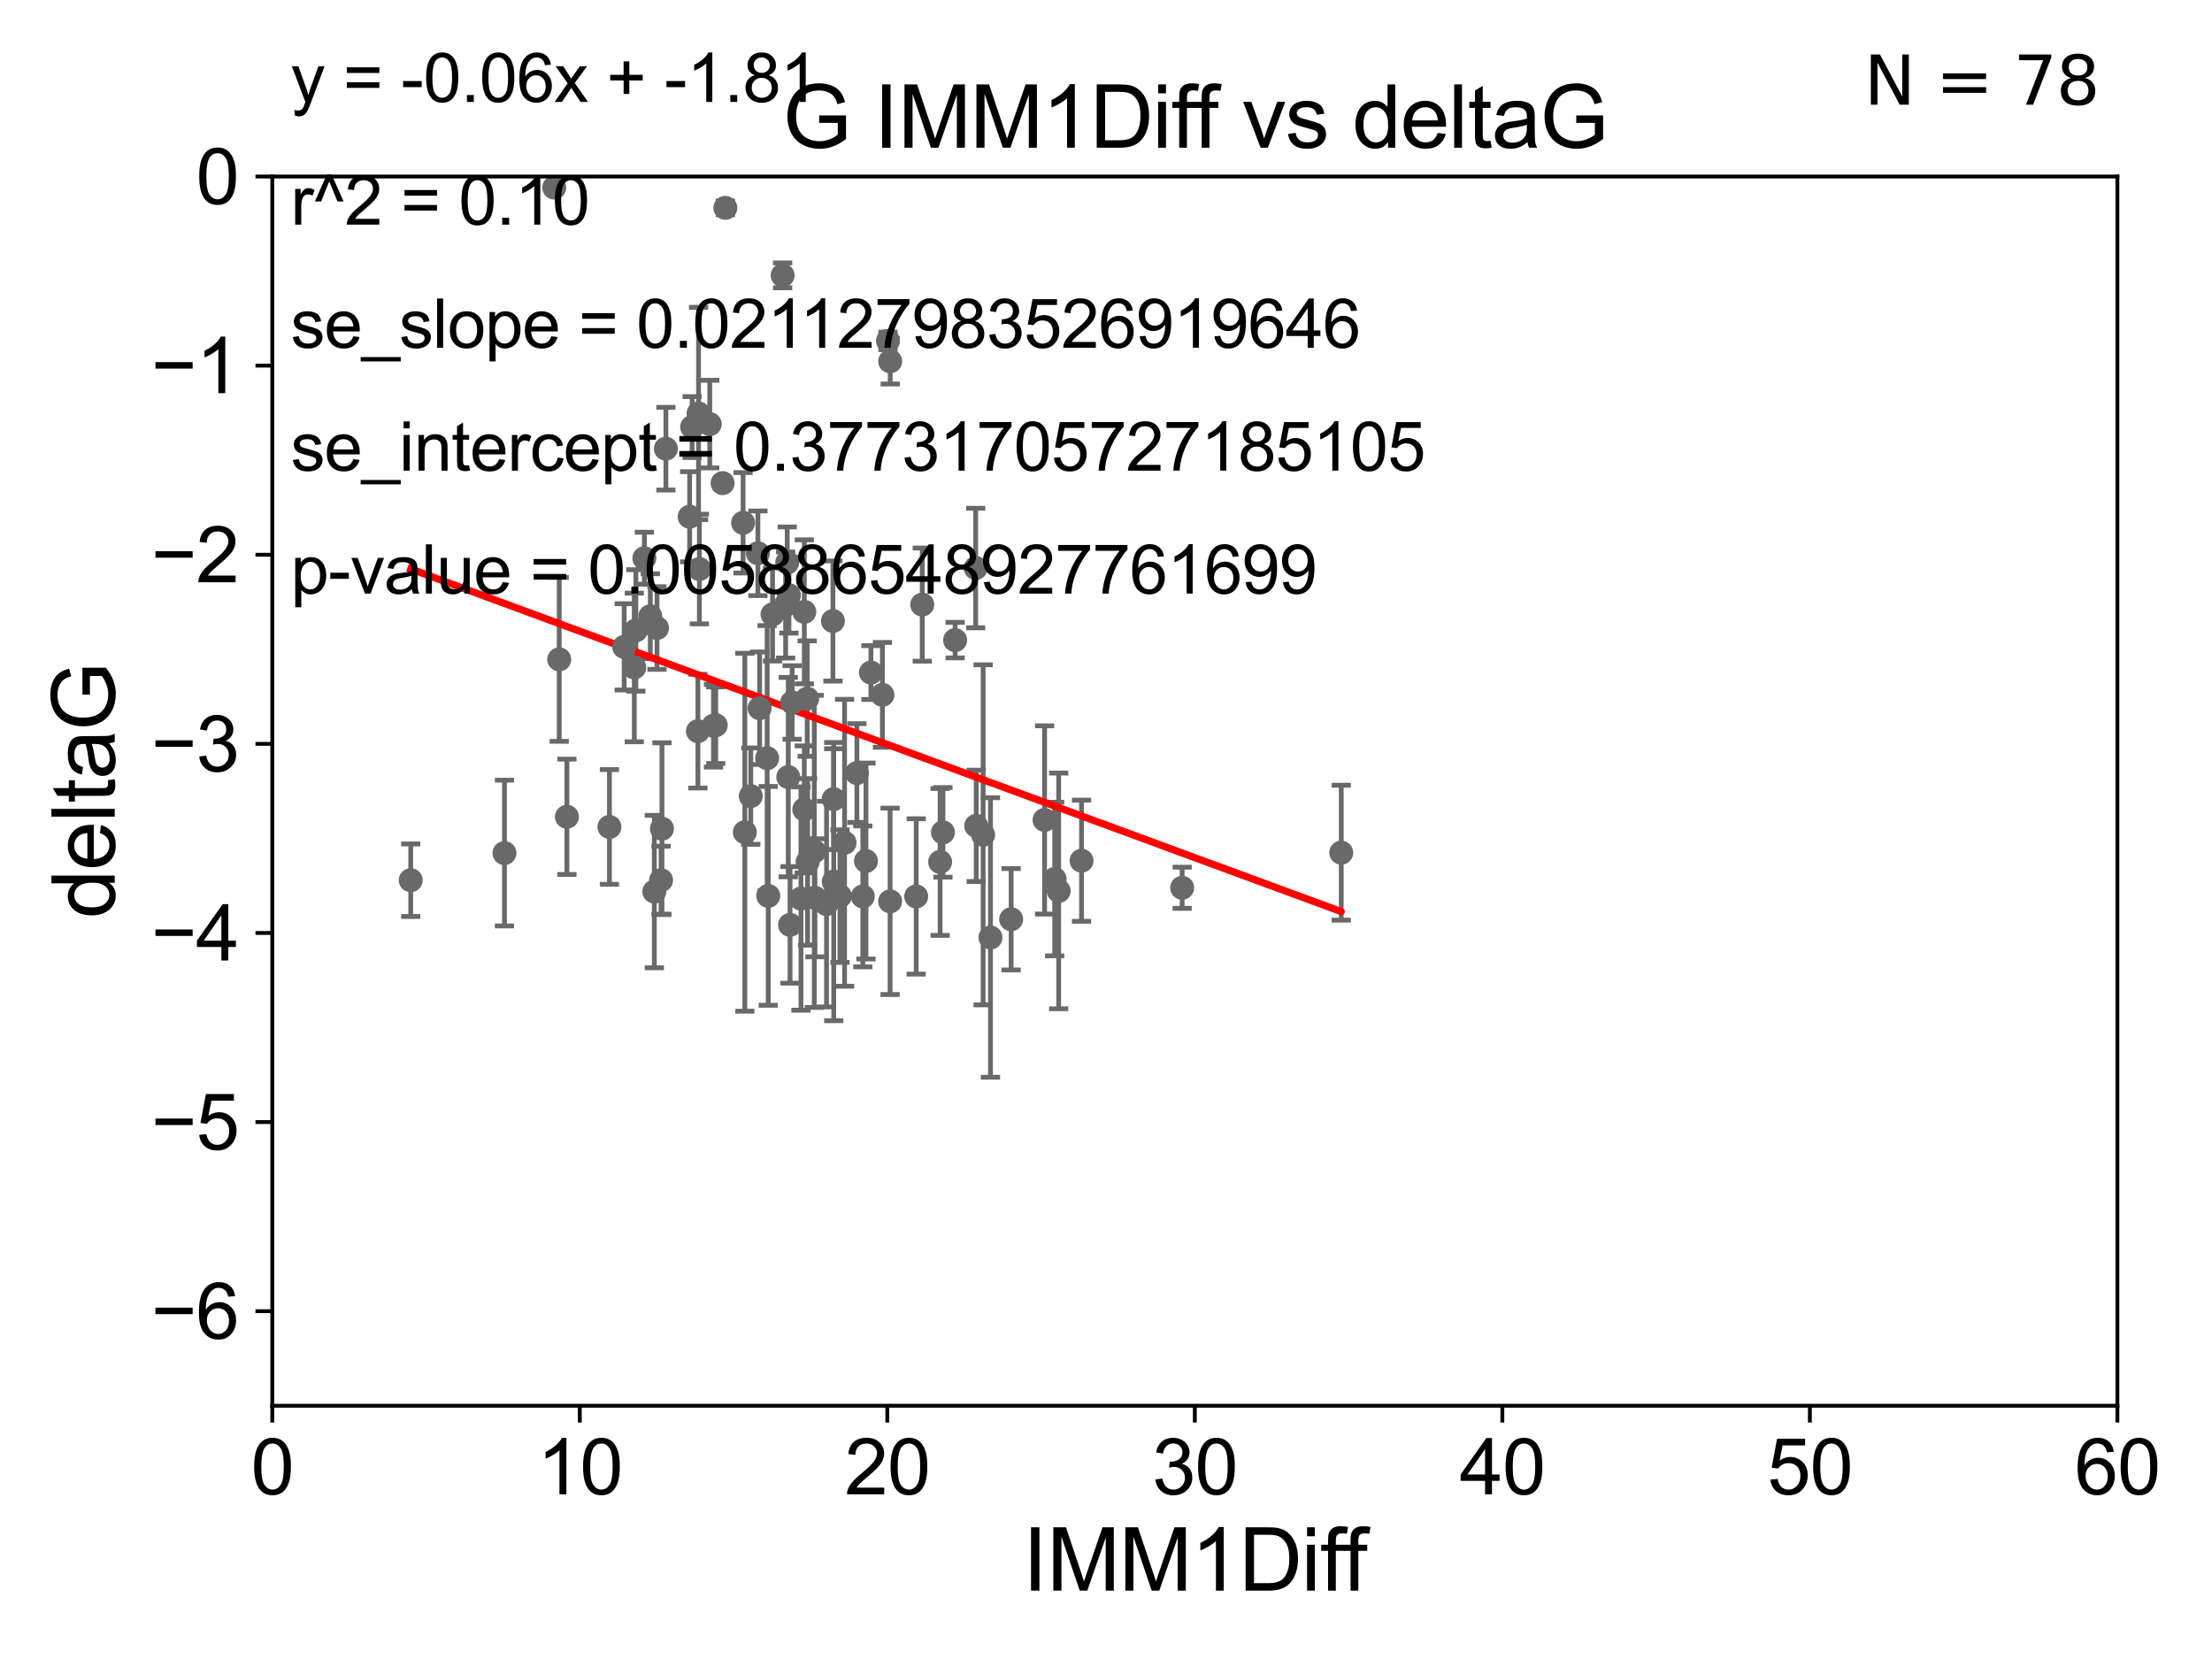 <?xml version="1.0" encoding="utf-8" standalone="no"?>
<!DOCTYPE svg PUBLIC "-//W3C//DTD SVG 1.1//EN"
  "http://www.w3.org/Graphics/SVG/1.1/DTD/svg11.dtd">
<svg xmlns:xlink="http://www.w3.org/1999/xlink" width="460.8pt" height="345.6pt" viewBox="0 0 460.8 345.6" xmlns="http://www.w3.org/2000/svg" version="1.1">
 <defs>
  <style type="text/css">*{stroke-linejoin: round; stroke-linecap: butt}</style>
 </defs>
 <g id="figure_1">
  <g id="patch_1">
   <path d="M 0 345.6 
L 460.8 345.6 
L 460.8 0 
L 0 0 
z
" style="fill: #ffffff"/>
  </g>
  <g id="axes_1">
   <g id="patch_2">
    <path d="M 56.72 292.84 
L 441.09 292.84 
L 441.09 36.775 
L 56.72 36.775 
z
" style="fill: #ffffff"/>
   </g>
   <g id="PathCollection_1">
    <defs>
     <path id="m0ee4aa1bdf" d="M 0 1.118 
C 0.297 1.118 0.581 1 0.791 0.791 
C 1 0.581 1.118 0.297 1.118 0 
C 1.118 -0.297 1 -0.581 0.791 -0.791 
C 0.581 -1 0.297 -1.118 0 -1.118 
C -0.297 -1.118 -0.581 -1 -0.791 -0.791 
C -1 -0.581 -1.118 -0.297 -1.118 0 
C -1.118 0.297 -1 0.581 -0.791 0.791 
C -0.581 1 -0.297 1.118 0 1.118 
z
" style="stroke: #696969"/>
    </defs>
    <g clip-path="url(#pa03eacf41e)">
     <use xlink:href="#m0ee4aa1bdf" x="85.561" y="183.361" style="fill: #696969; stroke: #696969"/>
     <use xlink:href="#m0ee4aa1bdf" x="160.039" y="186.627" style="fill: #696969; stroke: #696969"/>
     <use xlink:href="#m0ee4aa1bdf" x="105.093" y="177.712" style="fill: #696969; stroke: #696969"/>
     <use xlink:href="#m0ee4aa1bdf" x="185.426" y="187.766" style="fill: #696969; stroke: #696969"/>
     <use xlink:href="#m0ee4aa1bdf" x="137.713" y="183.361" style="fill: #696969; stroke: #696969"/>
     <use xlink:href="#m0ee4aa1bdf" x="225.305" y="179.304" style="fill: #696969; stroke: #696969"/>
     <use xlink:href="#m0ee4aa1bdf" x="174.984" y="186.675" style="fill: #696969; stroke: #696969"/>
     <use xlink:href="#m0ee4aa1bdf" x="164.581" y="192.668" style="fill: #696969; stroke: #696969"/>
     <use xlink:href="#m0ee4aa1bdf" x="217.604" y="170.809" style="fill: #696969; stroke: #696969"/>
     <use xlink:href="#m0ee4aa1bdf" x="196.432" y="173.397" style="fill: #696969; stroke: #696969"/>
     <use xlink:href="#m0ee4aa1bdf" x="175.939" y="175.566" style="fill: #696969; stroke: #696969"/>
     <use xlink:href="#m0ee4aa1bdf" x="190.859" y="186.743" style="fill: #696969; stroke: #696969"/>
     <use xlink:href="#m0ee4aa1bdf" x="219.706" y="183.121" style="fill: #696969; stroke: #696969"/>
     <use xlink:href="#m0ee4aa1bdf" x="179.738" y="186.741" style="fill: #696969; stroke: #696969"/>
     <use xlink:href="#m0ee4aa1bdf" x="220.545" y="185.595" style="fill: #696969; stroke: #696969"/>
     <use xlink:href="#m0ee4aa1bdf" x="168.239" y="179.547" style="fill: #696969; stroke: #696969"/>
     <use xlink:href="#m0ee4aa1bdf" x="156.4" y="165.842" style="fill: #696969; stroke: #696969"/>
     <use xlink:href="#m0ee4aa1bdf" x="173.684" y="183.656" style="fill: #696969; stroke: #696969"/>
     <use xlink:href="#m0ee4aa1bdf" x="169.629" y="177.365" style="fill: #696969; stroke: #696969"/>
     <use xlink:href="#m0ee4aa1bdf" x="206.336" y="195.295" style="fill: #696969; stroke: #696969"/>
     <use xlink:href="#m0ee4aa1bdf" x="149.103" y="151.072" style="fill: #696969; stroke: #696969"/>
     <use xlink:href="#m0ee4aa1bdf" x="169.763" y="187.024" style="fill: #696969; stroke: #696969"/>
     <use xlink:href="#m0ee4aa1bdf" x="134.235" y="116.288" style="fill: #696969; stroke: #696969"/>
     <use xlink:href="#m0ee4aa1bdf" x="145.522" y="86.133" style="fill: #696969; stroke: #696969"/>
     <use xlink:href="#m0ee4aa1bdf" x="166.855" y="187.184" style="fill: #696969; stroke: #696969"/>
     <use xlink:href="#m0ee4aa1bdf" x="246.266" y="184.94" style="fill: #696969; stroke: #696969"/>
     <use xlink:href="#m0ee4aa1bdf" x="195.843" y="179.561" style="fill: #696969; stroke: #696969"/>
     <use xlink:href="#m0ee4aa1bdf" x="210.641" y="191.497" style="fill: #696969; stroke: #696969"/>
     <use xlink:href="#m0ee4aa1bdf" x="145.695" y="118.544" style="fill: #696969; stroke: #696969"/>
     <use xlink:href="#m0ee4aa1bdf" x="126.957" y="172.264" style="fill: #696969; stroke: #696969"/>
     <use xlink:href="#m0ee4aa1bdf" x="145.388" y="152.317" style="fill: #696969; stroke: #696969"/>
     <use xlink:href="#m0ee4aa1bdf" x="148.629" y="151.181" style="fill: #696969; stroke: #696969"/>
     <use xlink:href="#m0ee4aa1bdf" x="163.037" y="57.363" style="fill: #696969; stroke: #696969"/>
     <use xlink:href="#m0ee4aa1bdf" x="130.026" y="134.75" style="fill: #696969; stroke: #696969"/>
     <use xlink:href="#m0ee4aa1bdf" x="172.185" y="188.337" style="fill: #696969; stroke: #696969"/>
     <use xlink:href="#m0ee4aa1bdf" x="167.547" y="168.607" style="fill: #696969; stroke: #696969"/>
     <use xlink:href="#m0ee4aa1bdf" x="147.854" y="88.35" style="fill: #696969; stroke: #696969"/>
     <use xlink:href="#m0ee4aa1bdf" x="279.405" y="177.627" style="fill: #696969; stroke: #696969"/>
     <use xlink:href="#m0ee4aa1bdf" x="136.868" y="130.831" style="fill: #696969; stroke: #696969"/>
     <use xlink:href="#m0ee4aa1bdf" x="159.814" y="157.948" style="fill: #696969; stroke: #696969"/>
     <use xlink:href="#m0ee4aa1bdf" x="115.458" y="39.074" style="fill: #696969; stroke: #696969"/>
     <use xlink:href="#m0ee4aa1bdf" x="132.133" y="139.042" style="fill: #696969; stroke: #696969"/>
     <use xlink:href="#m0ee4aa1bdf" x="157.886" y="115.259" style="fill: #696969; stroke: #696969"/>
     <use xlink:href="#m0ee4aa1bdf" x="204.805" y="173.908" style="fill: #696969; stroke: #696969"/>
     <use xlink:href="#m0ee4aa1bdf" x="173.517" y="129.363" style="fill: #696969; stroke: #696969"/>
     <use xlink:href="#m0ee4aa1bdf" x="163.991" y="117.184" style="fill: #696969; stroke: #696969"/>
     <use xlink:href="#m0ee4aa1bdf" x="168.155" y="145.529" style="fill: #696969; stroke: #696969"/>
     <use xlink:href="#m0ee4aa1bdf" x="144.183" y="88.96" style="fill: #696969; stroke: #696969"/>
     <use xlink:href="#m0ee4aa1bdf" x="160.936" y="127.998" style="fill: #696969; stroke: #696969"/>
     <use xlink:href="#m0ee4aa1bdf" x="155.164" y="173.37" style="fill: #696969; stroke: #696969"/>
     <use xlink:href="#m0ee4aa1bdf" x="181.429" y="140.106" style="fill: #696969; stroke: #696969"/>
     <use xlink:href="#m0ee4aa1bdf" x="138.719" y="93.472" style="fill: #696969; stroke: #696969"/>
     <use xlink:href="#m0ee4aa1bdf" x="150.532" y="100.642" style="fill: #696969; stroke: #696969"/>
     <use xlink:href="#m0ee4aa1bdf" x="158.245" y="147.535" style="fill: #696969; stroke: #696969"/>
     <use xlink:href="#m0ee4aa1bdf" x="203.364" y="172.036" style="fill: #696969; stroke: #696969"/>
     <use xlink:href="#m0ee4aa1bdf" x="164.209" y="161.883" style="fill: #696969; stroke: #696969"/>
     <use xlink:href="#m0ee4aa1bdf" x="192.121" y="125.95" style="fill: #696969; stroke: #696969"/>
     <use xlink:href="#m0ee4aa1bdf" x="178.508" y="161.044" style="fill: #696969; stroke: #696969"/>
     <use xlink:href="#m0ee4aa1bdf" x="163.665" y="126.034" style="fill: #696969; stroke: #696969"/>
     <use xlink:href="#m0ee4aa1bdf" x="180.397" y="179.365" style="fill: #696969; stroke: #696969"/>
     <use xlink:href="#m0ee4aa1bdf" x="116.496" y="137.356" style="fill: #696969; stroke: #696969"/>
     <use xlink:href="#m0ee4aa1bdf" x="143.664" y="107.649" style="fill: #696969; stroke: #696969"/>
     <use xlink:href="#m0ee4aa1bdf" x="165.016" y="146.332" style="fill: #696969; stroke: #696969"/>
     <use xlink:href="#m0ee4aa1bdf" x="154.798" y="108.91" style="fill: #696969; stroke: #696969"/>
     <use xlink:href="#m0ee4aa1bdf" x="135.471" y="128.37" style="fill: #696969; stroke: #696969"/>
     <use xlink:href="#m0ee4aa1bdf" x="183.825" y="144.75" style="fill: #696969; stroke: #696969"/>
     <use xlink:href="#m0ee4aa1bdf" x="137.899" y="172.629" style="fill: #696969; stroke: #696969"/>
     <use xlink:href="#m0ee4aa1bdf" x="136.31" y="185.726" style="fill: #696969; stroke: #696969"/>
     <use xlink:href="#m0ee4aa1bdf" x="167.553" y="127.457" style="fill: #696969; stroke: #696969"/>
     <use xlink:href="#m0ee4aa1bdf" x="173.665" y="166.478" style="fill: #696969; stroke: #696969"/>
     <use xlink:href="#m0ee4aa1bdf" x="164.35" y="123.993" style="fill: #696969; stroke: #696969"/>
     <use xlink:href="#m0ee4aa1bdf" x="185.446" y="75.265" style="fill: #696969; stroke: #696969"/>
     <use xlink:href="#m0ee4aa1bdf" x="151.108" y="43.3" style="fill: #696969; stroke: #696969"/>
     <use xlink:href="#m0ee4aa1bdf" x="184.978" y="71.012" style="fill: #696969; stroke: #696969"/>
     <use xlink:href="#m0ee4aa1bdf" x="132.46" y="131.327" style="fill: #696969; stroke: #696969"/>
     <use xlink:href="#m0ee4aa1bdf" x="203.255" y="118.329" style="fill: #696969; stroke: #696969"/>
     <use xlink:href="#m0ee4aa1bdf" x="198.969" y="133.35" style="fill: #696969; stroke: #696969"/>
     <use xlink:href="#m0ee4aa1bdf" x="118.097" y="170.152" style="fill: #696969; stroke: #696969"/>
    </g>
   </g>
   <g id="matplotlib.axis_1">
    <g id="xtick_1">
     <g id="line2d_1">
      <defs>
       <path id="mcc6d886c5a" d="M 0 0 
L 0 3.5 
" style="stroke: #000000; stroke-width: 0.8"/>
      </defs>
      <g>
       <use xlink:href="#mcc6d886c5a" x="56.72" y="292.84" style="stroke: #000000; stroke-width: 0.8"/>
      </g>
     </g>
     <g id="text_1">
      <!-- 0 -->
      <g transform="translate(52.271 311.293)scale(0.16 -0.16)">
       <defs>
        <path id="ArialMT-30" d="M 266 2259 
Q 266 3072 433 3567 
Q 600 4063 929 4331 
Q 1259 4600 1759 4600 
Q 2128 4600 2406 4451 
Q 2684 4303 2865 4023 
Q 3047 3744 3150 3342 
Q 3253 2941 3253 2259 
Q 3253 1453 3087 958 
Q 2922 463 2592 192 
Q 2263 -78 1759 -78 
Q 1097 -78 719 397 
Q 266 969 266 2259 
z
M 844 2259 
Q 844 1131 1108 757 
Q 1372 384 1759 384 
Q 2147 384 2411 759 
Q 2675 1134 2675 2259 
Q 2675 3391 2411 3762 
Q 2147 4134 1753 4134 
Q 1366 4134 1134 3806 
Q 844 3388 844 2259 
z
" transform="scale(0.016)"/>
       </defs>
       <use xlink:href="#ArialMT-30"/>
      </g>
     </g>
    </g>
    <g id="xtick_2">
     <g id="line2d_2">
      <g>
       <use xlink:href="#mcc6d886c5a" x="120.782" y="292.84" style="stroke: #000000; stroke-width: 0.8"/>
      </g>
     </g>
     <g id="text_2">
      <!-- 10 -->
      <g transform="translate(111.884 311.293)scale(0.16 -0.16)">
       <defs>
        <path id="ArialMT-31" d="M 2384 0 
L 1822 0 
L 1822 3584 
Q 1619 3391 1289 3197 
Q 959 3003 697 2906 
L 697 3450 
Q 1169 3672 1522 3987 
Q 1875 4303 2022 4600 
L 2384 4600 
L 2384 0 
z
" transform="scale(0.016)"/>
       </defs>
       <use xlink:href="#ArialMT-31"/>
       <use xlink:href="#ArialMT-30" x="55.615"/>
      </g>
     </g>
    </g>
    <g id="xtick_3">
     <g id="line2d_3">
      <g>
       <use xlink:href="#mcc6d886c5a" x="184.843" y="292.84" style="stroke: #000000; stroke-width: 0.8"/>
      </g>
     </g>
     <g id="text_3">
      <!-- 20 -->
      <g transform="translate(175.946 311.293)scale(0.16 -0.16)">
       <defs>
        <path id="ArialMT-32" d="M 3222 541 
L 3222 0 
L 194 0 
Q 188 203 259 391 
Q 375 700 629 1000 
Q 884 1300 1366 1694 
Q 2113 2306 2375 2664 
Q 2638 3022 2638 3341 
Q 2638 3675 2398 3904 
Q 2159 4134 1775 4134 
Q 1369 4134 1125 3890 
Q 881 3647 878 3216 
L 300 3275 
Q 359 3922 746 4261 
Q 1134 4600 1788 4600 
Q 2447 4600 2831 4234 
Q 3216 3869 3216 3328 
Q 3216 3053 3103 2787 
Q 2991 2522 2730 2228 
Q 2469 1934 1863 1422 
Q 1356 997 1212 845 
Q 1069 694 975 541 
L 3222 541 
z
" transform="scale(0.016)"/>
       </defs>
       <use xlink:href="#ArialMT-32"/>
       <use xlink:href="#ArialMT-30" x="55.615"/>
      </g>
     </g>
    </g>
    <g id="xtick_4">
     <g id="line2d_4">
      <g>
       <use xlink:href="#mcc6d886c5a" x="248.905" y="292.84" style="stroke: #000000; stroke-width: 0.8"/>
      </g>
     </g>
     <g id="text_4">
      <!-- 30 -->
      <g transform="translate(240.007 311.293)scale(0.16 -0.16)">
       <defs>
        <path id="ArialMT-33" d="M 269 1209 
L 831 1284 
Q 928 806 1161 595 
Q 1394 384 1728 384 
Q 2125 384 2398 659 
Q 2672 934 2672 1341 
Q 2672 1728 2419 1979 
Q 2166 2231 1775 2231 
Q 1616 2231 1378 2169 
L 1441 2663 
Q 1497 2656 1531 2656 
Q 1891 2656 2178 2843 
Q 2466 3031 2466 3422 
Q 2466 3731 2256 3934 
Q 2047 4138 1716 4138 
Q 1388 4138 1169 3931 
Q 950 3725 888 3313 
L 325 3413 
Q 428 3978 793 4289 
Q 1159 4600 1703 4600 
Q 2078 4600 2393 4439 
Q 2709 4278 2876 4000 
Q 3044 3722 3044 3409 
Q 3044 3113 2884 2869 
Q 2725 2625 2413 2481 
Q 2819 2388 3044 2092 
Q 3269 1797 3269 1353 
Q 3269 753 2831 336 
Q 2394 -81 1725 -81 
Q 1122 -81 723 278 
Q 325 638 269 1209 
z
" transform="scale(0.016)"/>
       </defs>
       <use xlink:href="#ArialMT-33"/>
       <use xlink:href="#ArialMT-30" x="55.615"/>
      </g>
     </g>
    </g>
    <g id="xtick_5">
     <g id="line2d_5">
      <g>
       <use xlink:href="#mcc6d886c5a" x="312.967" y="292.84" style="stroke: #000000; stroke-width: 0.8"/>
      </g>
     </g>
     <g id="text_5">
      <!-- 40 -->
      <g transform="translate(304.069 311.293)scale(0.16 -0.16)">
       <defs>
        <path id="ArialMT-34" d="M 2069 0 
L 2069 1097 
L 81 1097 
L 81 1613 
L 2172 4581 
L 2631 4581 
L 2631 1613 
L 3250 1613 
L 3250 1097 
L 2631 1097 
L 2631 0 
L 2069 0 
z
M 2069 1613 
L 2069 3678 
L 634 1613 
L 2069 1613 
z
" transform="scale(0.016)"/>
       </defs>
       <use xlink:href="#ArialMT-34"/>
       <use xlink:href="#ArialMT-30" x="55.615"/>
      </g>
     </g>
    </g>
    <g id="xtick_6">
     <g id="line2d_6">
      <g>
       <use xlink:href="#mcc6d886c5a" x="377.028" y="292.84" style="stroke: #000000; stroke-width: 0.8"/>
      </g>
     </g>
     <g id="text_6">
      <!-- 50 -->
      <g transform="translate(368.131 311.293)scale(0.16 -0.16)">
       <defs>
        <path id="ArialMT-35" d="M 266 1200 
L 856 1250 
Q 922 819 1161 601 
Q 1400 384 1738 384 
Q 2144 384 2425 690 
Q 2706 997 2706 1503 
Q 2706 1984 2436 2262 
Q 2166 2541 1728 2541 
Q 1456 2541 1237 2417 
Q 1019 2294 894 2097 
L 366 2166 
L 809 4519 
L 3088 4519 
L 3088 3981 
L 1259 3981 
L 1013 2750 
Q 1425 3038 1878 3038 
Q 2478 3038 2890 2622 
Q 3303 2206 3303 1553 
Q 3303 931 2941 478 
Q 2500 -78 1738 -78 
Q 1113 -78 717 272 
Q 322 622 266 1200 
z
" transform="scale(0.016)"/>
       </defs>
       <use xlink:href="#ArialMT-35"/>
       <use xlink:href="#ArialMT-30" x="55.615"/>
      </g>
     </g>
    </g>
    <g id="xtick_7">
     <g id="line2d_7">
      <g>
       <use xlink:href="#mcc6d886c5a" x="441.09" y="292.84" style="stroke: #000000; stroke-width: 0.8"/>
      </g>
     </g>
     <g id="text_7">
      <!-- 60 -->
      <g transform="translate(432.192 311.293)scale(0.16 -0.16)">
       <defs>
        <path id="ArialMT-36" d="M 3184 3459 
L 2625 3416 
Q 2550 3747 2413 3897 
Q 2184 4138 1850 4138 
Q 1581 4138 1378 3988 
Q 1113 3794 959 3422 
Q 806 3050 800 2363 
Q 1003 2672 1297 2822 
Q 1591 2972 1913 2972 
Q 2475 2972 2870 2558 
Q 3266 2144 3266 1488 
Q 3266 1056 3080 686 
Q 2894 316 2569 119 
Q 2244 -78 1831 -78 
Q 1128 -78 684 439 
Q 241 956 241 2144 
Q 241 3472 731 4075 
Q 1159 4600 1884 4600 
Q 2425 4600 2770 4297 
Q 3116 3994 3184 3459 
z
M 888 1484 
Q 888 1194 1011 928 
Q 1134 663 1356 523 
Q 1578 384 1822 384 
Q 2178 384 2434 671 
Q 2691 959 2691 1453 
Q 2691 1928 2437 2201 
Q 2184 2475 1800 2475 
Q 1419 2475 1153 2201 
Q 888 1928 888 1484 
z
" transform="scale(0.016)"/>
       </defs>
       <use xlink:href="#ArialMT-36"/>
       <use xlink:href="#ArialMT-30" x="55.615"/>
      </g>
     </g>
    </g>
    <g id="text_8">
     <!-- IMM1Diff -->
     <g transform="translate(213.064 331.357)scale(0.18 -0.18)">
      <defs>
       <path id="ArialMT-49" d="M 597 0 
L 597 4581 
L 1203 4581 
L 1203 0 
L 597 0 
z
" transform="scale(0.016)"/>
       <path id="ArialMT-4d" d="M 475 0 
L 475 4581 
L 1388 4581 
L 2472 1338 
Q 2622 884 2691 659 
Q 2769 909 2934 1394 
L 4031 4581 
L 4847 4581 
L 4847 0 
L 4263 0 
L 4263 3834 
L 2931 0 
L 2384 0 
L 1059 3900 
L 1059 0 
L 475 0 
z
" transform="scale(0.016)"/>
       <path id="ArialMT-44" d="M 494 0 
L 494 4581 
L 2072 4581 
Q 2606 4581 2888 4516 
Q 3281 4425 3559 4188 
Q 3922 3881 4101 3404 
Q 4281 2928 4281 2316 
Q 4281 1794 4159 1391 
Q 4038 988 3847 723 
Q 3656 459 3429 307 
Q 3203 156 2883 78 
Q 2563 0 2147 0 
L 494 0 
z
M 1100 541 
L 2078 541 
Q 2531 541 2789 625 
Q 3047 709 3200 863 
Q 3416 1078 3536 1442 
Q 3656 1806 3656 2325 
Q 3656 3044 3420 3430 
Q 3184 3816 2847 3947 
Q 2603 4041 2063 4041 
L 1100 4041 
L 1100 541 
z
" transform="scale(0.016)"/>
       <path id="ArialMT-69" d="M 425 3934 
L 425 4581 
L 988 4581 
L 988 3934 
L 425 3934 
z
M 425 0 
L 425 3319 
L 988 3319 
L 988 0 
L 425 0 
z
" transform="scale(0.016)"/>
       <path id="ArialMT-66" d="M 556 0 
L 556 2881 
L 59 2881 
L 59 3319 
L 556 3319 
L 556 3672 
Q 556 4006 616 4169 
Q 697 4388 901 4523 
Q 1106 4659 1475 4659 
Q 1713 4659 2000 4603 
L 1916 4113 
Q 1741 4144 1584 4144 
Q 1328 4144 1222 4034 
Q 1116 3925 1116 3625 
L 1116 3319 
L 1763 3319 
L 1763 2881 
L 1116 2881 
L 1116 0 
L 556 0 
z
" transform="scale(0.016)"/>
      </defs>
      <use xlink:href="#ArialMT-49"/>
      <use xlink:href="#ArialMT-4d" x="27.783"/>
      <use xlink:href="#ArialMT-4d" x="111.084"/>
      <use xlink:href="#ArialMT-31" x="194.385"/>
      <use xlink:href="#ArialMT-44" x="250"/>
      <use xlink:href="#ArialMT-69" x="322.217"/>
      <use xlink:href="#ArialMT-66" x="344.434"/>
      <use xlink:href="#ArialMT-66" x="370.467"/>
     </g>
    </g>
   </g>
   <g id="matplotlib.axis_2">
    <g id="ytick_1">
     <g id="line2d_8">
      <defs>
       <path id="m0cc184dc43" d="M 0 0 
L -3.5 0 
" style="stroke: #000000; stroke-width: 0.8"/>
      </defs>
      <g>
       <use xlink:href="#m0cc184dc43" x="56.72" y="273.143" style="stroke: #000000; stroke-width: 0.8"/>
      </g>
     </g>
     <g id="text_9">
      <!-- −6 -->
      <g transform="translate(31.477 278.869)scale(0.16 -0.16)">
       <defs>
        <path id="ArialMT-2212" d="M 3381 1997 
L 356 1997 
L 356 2522 
L 3381 2522 
L 3381 1997 
z
" transform="scale(0.016)"/>
       </defs>
       <use xlink:href="#ArialMT-2212"/>
       <use xlink:href="#ArialMT-36" x="58.398"/>
      </g>
     </g>
    </g>
    <g id="ytick_2">
     <g id="line2d_9">
      <g>
       <use xlink:href="#m0cc184dc43" x="56.72" y="233.748" style="stroke: #000000; stroke-width: 0.8"/>
      </g>
     </g>
     <g id="text_10">
      <!-- −5 -->
      <g transform="translate(31.477 239.474)scale(0.16 -0.16)">
       <use xlink:href="#ArialMT-2212"/>
       <use xlink:href="#ArialMT-35" x="58.398"/>
      </g>
     </g>
    </g>
    <g id="ytick_3">
     <g id="line2d_10">
      <g>
       <use xlink:href="#m0cc184dc43" x="56.72" y="194.353" style="stroke: #000000; stroke-width: 0.8"/>
      </g>
     </g>
     <g id="text_11">
      <!-- −4 -->
      <g transform="translate(31.477 200.08)scale(0.16 -0.16)">
       <use xlink:href="#ArialMT-2212"/>
       <use xlink:href="#ArialMT-34" x="58.398"/>
      </g>
     </g>
    </g>
    <g id="ytick_4">
     <g id="line2d_11">
      <g>
       <use xlink:href="#m0cc184dc43" x="56.72" y="154.959" style="stroke: #000000; stroke-width: 0.8"/>
      </g>
     </g>
     <g id="text_12">
      <!-- −3 -->
      <g transform="translate(31.477 160.685)scale(0.16 -0.16)">
       <use xlink:href="#ArialMT-2212"/>
       <use xlink:href="#ArialMT-33" x="58.398"/>
      </g>
     </g>
    </g>
    <g id="ytick_5">
     <g id="line2d_12">
      <g>
       <use xlink:href="#m0cc184dc43" x="56.72" y="115.564" style="stroke: #000000; stroke-width: 0.8"/>
      </g>
     </g>
     <g id="text_13">
      <!-- −2 -->
      <g transform="translate(31.477 121.29)scale(0.16 -0.16)">
       <use xlink:href="#ArialMT-2212"/>
       <use xlink:href="#ArialMT-32" x="58.398"/>
      </g>
     </g>
    </g>
    <g id="ytick_6">
     <g id="line2d_13">
      <g>
       <use xlink:href="#m0cc184dc43" x="56.72" y="76.17" style="stroke: #000000; stroke-width: 0.8"/>
      </g>
     </g>
     <g id="text_14">
      <!-- −1 -->
      <g transform="translate(31.477 81.896)scale(0.16 -0.16)">
       <use xlink:href="#ArialMT-2212"/>
       <use xlink:href="#ArialMT-31" x="58.398"/>
      </g>
     </g>
    </g>
    <g id="ytick_7">
     <g id="line2d_14">
      <g>
       <use xlink:href="#m0cc184dc43" x="56.72" y="36.775" style="stroke: #000000; stroke-width: 0.8"/>
      </g>
     </g>
     <g id="text_15">
      <!-- 0 -->
      <g transform="translate(40.822 42.501)scale(0.16 -0.16)">
       <use xlink:href="#ArialMT-30"/>
      </g>
     </g>
    </g>
    <g id="text_16">
     <!-- deltaG -->
     <g transform="translate(23.9 191.322)rotate(-90)scale(0.18 -0.18)">
      <defs>
       <path id="ArialMT-64" d="M 2575 0 
L 2575 419 
Q 2259 -75 1647 -75 
Q 1250 -75 917 144 
Q 584 363 401 755 
Q 219 1147 219 1656 
Q 219 2153 384 2558 
Q 550 2963 881 3178 
Q 1213 3394 1622 3394 
Q 1922 3394 2156 3267 
Q 2391 3141 2538 2938 
L 2538 4581 
L 3097 4581 
L 3097 0 
L 2575 0 
z
M 797 1656 
Q 797 1019 1065 703 
Q 1334 388 1700 388 
Q 2069 388 2326 689 
Q 2584 991 2584 1609 
Q 2584 2291 2321 2609 
Q 2059 2928 1675 2928 
Q 1300 2928 1048 2622 
Q 797 2316 797 1656 
z
" transform="scale(0.016)"/>
       <path id="ArialMT-65" d="M 2694 1069 
L 3275 997 
Q 3138 488 2766 206 
Q 2394 -75 1816 -75 
Q 1088 -75 661 373 
Q 234 822 234 1631 
Q 234 2469 665 2931 
Q 1097 3394 1784 3394 
Q 2450 3394 2872 2941 
Q 3294 2488 3294 1666 
Q 3294 1616 3291 1516 
L 816 1516 
Q 847 969 1125 678 
Q 1403 388 1819 388 
Q 2128 388 2347 550 
Q 2566 713 2694 1069 
z
M 847 1978 
L 2700 1978 
Q 2663 2397 2488 2606 
Q 2219 2931 1791 2931 
Q 1403 2931 1139 2672 
Q 875 2413 847 1978 
z
" transform="scale(0.016)"/>
       <path id="ArialMT-6c" d="M 409 0 
L 409 4581 
L 972 4581 
L 972 0 
L 409 0 
z
" transform="scale(0.016)"/>
       <path id="ArialMT-74" d="M 1650 503 
L 1731 6 
Q 1494 -44 1306 -44 
Q 1000 -44 831 53 
Q 663 150 594 308 
Q 525 466 525 972 
L 525 2881 
L 113 2881 
L 113 3319 
L 525 3319 
L 525 4141 
L 1084 4478 
L 1084 3319 
L 1650 3319 
L 1650 2881 
L 1084 2881 
L 1084 941 
Q 1084 700 1114 631 
Q 1144 563 1211 522 
Q 1278 481 1403 481 
Q 1497 481 1650 503 
z
" transform="scale(0.016)"/>
       <path id="ArialMT-61" d="M 2588 409 
Q 2275 144 1986 34 
Q 1697 -75 1366 -75 
Q 819 -75 525 192 
Q 231 459 231 875 
Q 231 1119 342 1320 
Q 453 1522 633 1644 
Q 813 1766 1038 1828 
Q 1203 1872 1538 1913 
Q 2219 1994 2541 2106 
Q 2544 2222 2544 2253 
Q 2544 2597 2384 2738 
Q 2169 2928 1744 2928 
Q 1347 2928 1158 2789 
Q 969 2650 878 2297 
L 328 2372 
Q 403 2725 575 2942 
Q 747 3159 1072 3276 
Q 1397 3394 1825 3394 
Q 2250 3394 2515 3294 
Q 2781 3194 2906 3042 
Q 3031 2891 3081 2659 
Q 3109 2516 3109 2141 
L 3109 1391 
Q 3109 606 3145 398 
Q 3181 191 3288 0 
L 2700 0 
Q 2613 175 2588 409 
z
M 2541 1666 
Q 2234 1541 1622 1453 
Q 1275 1403 1131 1340 
Q 988 1278 909 1158 
Q 831 1038 831 891 
Q 831 666 1001 516 
Q 1172 366 1500 366 
Q 1825 366 2078 508 
Q 2331 650 2450 897 
Q 2541 1088 2541 1459 
L 2541 1666 
z
" transform="scale(0.016)"/>
       <path id="ArialMT-47" d="M 2638 1797 
L 2638 2334 
L 4578 2338 
L 4578 638 
Q 4131 281 3656 101 
Q 3181 -78 2681 -78 
Q 2006 -78 1454 211 
Q 903 500 622 1047 
Q 341 1594 341 2269 
Q 341 2938 620 3517 
Q 900 4097 1425 4378 
Q 1950 4659 2634 4659 
Q 3131 4659 3532 4498 
Q 3934 4338 4162 4050 
Q 4391 3763 4509 3300 
L 3963 3150 
Q 3859 3500 3706 3700 
Q 3553 3900 3268 4020 
Q 2984 4141 2638 4141 
Q 2222 4141 1919 4014 
Q 1616 3888 1430 3681 
Q 1244 3475 1141 3228 
Q 966 2803 966 2306 
Q 966 1694 1177 1281 
Q 1388 869 1791 669 
Q 2194 469 2647 469 
Q 3041 469 3416 620 
Q 3791 772 3984 944 
L 3984 1797 
L 2638 1797 
z
" transform="scale(0.016)"/>
      </defs>
      <use xlink:href="#ArialMT-64"/>
      <use xlink:href="#ArialMT-65" x="55.615"/>
      <use xlink:href="#ArialMT-6c" x="111.23"/>
      <use xlink:href="#ArialMT-74" x="133.447"/>
      <use xlink:href="#ArialMT-61" x="161.23"/>
      <use xlink:href="#ArialMT-47" x="216.846"/>
     </g>
    </g>
   </g>
   <g id="LineCollection_1">
    <path d="M 85.561 190.918 
L 85.561 175.804 
" clip-path="url(#pa03eacf41e)" style="fill: none; stroke: #696969"/>
    <path d="M 160.039 209.422 
L 160.039 163.832 
" clip-path="url(#pa03eacf41e)" style="fill: none; stroke: #696969"/>
    <path d="M 105.093 192.894 
L 105.093 162.53 
" clip-path="url(#pa03eacf41e)" style="fill: none; stroke: #696969"/>
    <path d="M 185.426 207.177 
L 185.426 168.355 
" clip-path="url(#pa03eacf41e)" style="fill: none; stroke: #696969"/>
    <path d="M 137.713 190.447 
L 137.713 176.274 
" clip-path="url(#pa03eacf41e)" style="fill: none; stroke: #696969"/>
    <path d="M 225.305 191.921 
L 225.305 166.688 
" clip-path="url(#pa03eacf41e)" style="fill: none; stroke: #696969"/>
    <path d="M 174.984 200.482 
L 174.984 172.868 
" clip-path="url(#pa03eacf41e)" style="fill: none; stroke: #696969"/>
    <path d="M 164.581 204.811 
L 164.581 180.525 
" clip-path="url(#pa03eacf41e)" style="fill: none; stroke: #696969"/>
    <path d="M 217.604 190.416 
L 217.604 151.203 
" clip-path="url(#pa03eacf41e)" style="fill: none; stroke: #696969"/>
    <path d="M 196.432 182.729 
L 196.432 164.065 
" clip-path="url(#pa03eacf41e)" style="fill: none; stroke: #696969"/>
    <path d="M 175.939 205.447 
L 175.939 145.685 
" clip-path="url(#pa03eacf41e)" style="fill: none; stroke: #696969"/>
    <path d="M 190.859 202.923 
L 190.859 170.563 
" clip-path="url(#pa03eacf41e)" style="fill: none; stroke: #696969"/>
    <path d="M 219.706 199.12 
L 219.706 167.123 
" clip-path="url(#pa03eacf41e)" style="fill: none; stroke: #696969"/>
    <path d="M 179.738 201.422 
L 179.738 172.061 
" clip-path="url(#pa03eacf41e)" style="fill: none; stroke: #696969"/>
    <path d="M 220.545 210.144 
L 220.545 161.047 
" clip-path="url(#pa03eacf41e)" style="fill: none; stroke: #696969"/>
    <path d="M 168.239 196.891 
L 168.239 162.203 
" clip-path="url(#pa03eacf41e)" style="fill: none; stroke: #696969"/>
    <path d="M 156.4 175.881 
L 156.4 155.804 
" clip-path="url(#pa03eacf41e)" style="fill: none; stroke: #696969"/>
    <path d="M 173.684 212.633 
L 173.684 154.679 
" clip-path="url(#pa03eacf41e)" style="fill: none; stroke: #696969"/>
    <path d="M 169.629 209.872 
L 169.629 144.859 
" clip-path="url(#pa03eacf41e)" style="fill: none; stroke: #696969"/>
    <path d="M 206.336 224.411 
L 206.336 166.18 
" clip-path="url(#pa03eacf41e)" style="fill: none; stroke: #696969"/>
    <path d="M 149.103 159.052 
L 149.103 143.092 
" clip-path="url(#pa03eacf41e)" style="fill: none; stroke: #696969"/>
    <path d="M 169.763 199.324 
L 169.763 174.725 
" clip-path="url(#pa03eacf41e)" style="fill: none; stroke: #696969"/>
    <path d="M 134.235 121.701 
L 134.235 110.875 
" clip-path="url(#pa03eacf41e)" style="fill: none; stroke: #696969"/>
    <path d="M 145.522 108.244 
L 145.522 64.022 
" clip-path="url(#pa03eacf41e)" style="fill: none; stroke: #696969"/>
    <path d="M 166.855 210.444 
L 166.855 163.924 
" clip-path="url(#pa03eacf41e)" style="fill: none; stroke: #696969"/>
    <path d="M 246.266 189.225 
L 246.266 180.655 
" clip-path="url(#pa03eacf41e)" style="fill: none; stroke: #696969"/>
    <path d="M 195.843 194.86 
L 195.843 164.263 
" clip-path="url(#pa03eacf41e)" style="fill: none; stroke: #696969"/>
    <path d="M 210.641 202.055 
L 210.641 180.939 
" clip-path="url(#pa03eacf41e)" style="fill: none; stroke: #696969"/>
    <path d="M 145.695 129.964 
L 145.695 107.124 
" clip-path="url(#pa03eacf41e)" style="fill: none; stroke: #696969"/>
    <path d="M 126.957 184.214 
L 126.957 160.315 
" clip-path="url(#pa03eacf41e)" style="fill: none; stroke: #696969"/>
    <path d="M 145.388 164.165 
L 145.388 140.47 
" clip-path="url(#pa03eacf41e)" style="fill: none; stroke: #696969"/>
    <path d="M 148.629 159.797 
L 148.629 142.564 
" clip-path="url(#pa03eacf41e)" style="fill: none; stroke: #696969"/>
    <path d="M 163.037 59.954 
L 163.037 54.772 
" clip-path="url(#pa03eacf41e)" style="fill: none; stroke: #696969"/>
    <path d="M 130.026 143.736 
L 130.026 125.764 
" clip-path="url(#pa03eacf41e)" style="fill: none; stroke: #696969"/>
    <path d="M 172.185 209.758 
L 172.185 166.916 
" clip-path="url(#pa03eacf41e)" style="fill: none; stroke: #696969"/>
    <path d="M 167.547 181.833 
L 167.547 155.381 
" clip-path="url(#pa03eacf41e)" style="fill: none; stroke: #696969"/>
    <path d="M 147.854 97.477 
L 147.854 79.222 
" clip-path="url(#pa03eacf41e)" style="fill: none; stroke: #696969"/>
    <path d="M 279.405 191.679 
L 279.405 163.576 
" clip-path="url(#pa03eacf41e)" style="fill: none; stroke: #696969"/>
    <path d="M 136.868 139.431 
L 136.868 122.23 
" clip-path="url(#pa03eacf41e)" style="fill: none; stroke: #696969"/>
    <path d="M 159.814 185.574 
L 159.814 130.321 
" clip-path="url(#pa03eacf41e)" style="fill: none; stroke: #696969"/>
    <path d="M 115.458 39.661 
L 115.458 38.486 
" clip-path="url(#pa03eacf41e)" style="fill: none; stroke: #696969"/>
    <path d="M 132.133 154.523 
L 132.133 123.56 
" clip-path="url(#pa03eacf41e)" style="fill: none; stroke: #696969"/>
    <path d="M 157.886 124.077 
L 157.886 106.441 
" clip-path="url(#pa03eacf41e)" style="fill: none; stroke: #696969"/>
    <path d="M 204.805 209.327 
L 204.805 138.489 
" clip-path="url(#pa03eacf41e)" style="fill: none; stroke: #696969"/>
    <path d="M 173.517 141.877 
L 173.517 116.849 
" clip-path="url(#pa03eacf41e)" style="fill: none; stroke: #696969"/>
    <path d="M 163.991 124.591 
L 163.991 109.776 
" clip-path="url(#pa03eacf41e)" style="fill: none; stroke: #696969"/>
    <path d="M 168.155 157.557 
L 168.155 133.501 
" clip-path="url(#pa03eacf41e)" style="fill: none; stroke: #696969"/>
    <path d="M 144.183 95.306 
L 144.183 82.614 
" clip-path="url(#pa03eacf41e)" style="fill: none; stroke: #696969"/>
    <path d="M 160.936 137.698 
L 160.936 118.299 
" clip-path="url(#pa03eacf41e)" style="fill: none; stroke: #696969"/>
    <path d="M 155.164 210.653 
L 155.164 136.087 
" clip-path="url(#pa03eacf41e)" style="fill: none; stroke: #696969"/>
    <path d="M 181.429 145.711 
L 181.429 134.502 
" clip-path="url(#pa03eacf41e)" style="fill: none; stroke: #696969"/>
    <path d="M 138.719 102.084 
L 138.719 84.861 
" clip-path="url(#pa03eacf41e)" style="fill: none; stroke: #696969"/>
    <path d="M 150.532 101.753 
L 150.532 99.531 
" clip-path="url(#pa03eacf41e)" style="fill: none; stroke: #696969"/>
    <path d="M 158.245 159.258 
L 158.245 135.813 
" clip-path="url(#pa03eacf41e)" style="fill: none; stroke: #696969"/>
    <path d="M 203.364 183.631 
L 203.364 160.441 
" clip-path="url(#pa03eacf41e)" style="fill: none; stroke: #696969"/>
    <path d="M 164.209 182.651 
L 164.209 141.115 
" clip-path="url(#pa03eacf41e)" style="fill: none; stroke: #696969"/>
    <path d="M 192.121 137.731 
L 192.121 114.168 
" clip-path="url(#pa03eacf41e)" style="fill: none; stroke: #696969"/>
    <path d="M 178.508 171.332 
L 178.508 150.755 
" clip-path="url(#pa03eacf41e)" style="fill: none; stroke: #696969"/>
    <path d="M 163.665 137.084 
L 163.665 114.984 
" clip-path="url(#pa03eacf41e)" style="fill: none; stroke: #696969"/>
    <path d="M 180.397 199.772 
L 180.397 158.959 
" clip-path="url(#pa03eacf41e)" style="fill: none; stroke: #696969"/>
    <path d="M 116.496 154.429 
L 116.496 120.283 
" clip-path="url(#pa03eacf41e)" style="fill: none; stroke: #696969"/>
    <path d="M 143.664 117.039 
L 143.664 98.26 
" clip-path="url(#pa03eacf41e)" style="fill: none; stroke: #696969"/>
    <path d="M 165.016 153.992 
L 165.016 138.673 
" clip-path="url(#pa03eacf41e)" style="fill: none; stroke: #696969"/>
    <path d="M 154.798 119.373 
L 154.798 98.446 
" clip-path="url(#pa03eacf41e)" style="fill: none; stroke: #696969"/>
    <path d="M 135.471 137.214 
L 135.471 119.526 
" clip-path="url(#pa03eacf41e)" style="fill: none; stroke: #696969"/>
    <path d="M 183.825 155.666 
L 183.825 133.834 
" clip-path="url(#pa03eacf41e)" style="fill: none; stroke: #696969"/>
    <path d="M 137.899 190.515 
L 137.899 154.744 
" clip-path="url(#pa03eacf41e)" style="fill: none; stroke: #696969"/>
    <path d="M 136.31 201.602 
L 136.31 169.849 
" clip-path="url(#pa03eacf41e)" style="fill: none; stroke: #696969"/>
    <path d="M 167.553 142.455 
L 167.553 112.459 
" clip-path="url(#pa03eacf41e)" style="fill: none; stroke: #696969"/>
    <path d="M 173.665 176.985 
L 173.665 155.97 
" clip-path="url(#pa03eacf41e)" style="fill: none; stroke: #696969"/>
    <path d="M 164.35 131.889 
L 164.35 116.097 
" clip-path="url(#pa03eacf41e)" style="fill: none; stroke: #696969"/>
    <path d="M 185.446 79.995 
L 185.446 70.535 
" clip-path="url(#pa03eacf41e)" style="fill: none; stroke: #696969"/>
    <path d="M 151.108 44.74 
L 151.108 41.86 
" clip-path="url(#pa03eacf41e)" style="fill: none; stroke: #696969"/>
    <path d="M 184.978 72.852 
L 184.978 69.172 
" clip-path="url(#pa03eacf41e)" style="fill: none; stroke: #696969"/>
    <path d="M 132.46 143.977 
L 132.46 118.677 
" clip-path="url(#pa03eacf41e)" style="fill: none; stroke: #696969"/>
    <path d="M 203.255 130.781 
L 203.255 105.878 
" clip-path="url(#pa03eacf41e)" style="fill: none; stroke: #696969"/>
    <path d="M 198.969 137.057 
L 198.969 129.643 
" clip-path="url(#pa03eacf41e)" style="fill: none; stroke: #696969"/>
    <path d="M 118.097 182.166 
L 118.097 158.137 
" clip-path="url(#pa03eacf41e)" style="fill: none; stroke: #696969"/>
   </g>
   <g id="line2d_15">
    <defs>
     <path id="mf5890026ab" d="M 2 0 
L -2 -0 
" style="stroke: #696969"/>
    </defs>
    <g clip-path="url(#pa03eacf41e)">
     <use xlink:href="#mf5890026ab" x="85.561" y="190.918" style="fill: #696969; stroke: #696969"/>
     <use xlink:href="#mf5890026ab" x="160.039" y="209.422" style="fill: #696969; stroke: #696969"/>
     <use xlink:href="#mf5890026ab" x="105.093" y="192.894" style="fill: #696969; stroke: #696969"/>
     <use xlink:href="#mf5890026ab" x="185.426" y="207.177" style="fill: #696969; stroke: #696969"/>
     <use xlink:href="#mf5890026ab" x="137.713" y="190.447" style="fill: #696969; stroke: #696969"/>
     <use xlink:href="#mf5890026ab" x="225.305" y="191.921" style="fill: #696969; stroke: #696969"/>
     <use xlink:href="#mf5890026ab" x="174.984" y="200.482" style="fill: #696969; stroke: #696969"/>
     <use xlink:href="#mf5890026ab" x="164.581" y="204.811" style="fill: #696969; stroke: #696969"/>
     <use xlink:href="#mf5890026ab" x="217.604" y="190.416" style="fill: #696969; stroke: #696969"/>
     <use xlink:href="#mf5890026ab" x="196.432" y="182.729" style="fill: #696969; stroke: #696969"/>
     <use xlink:href="#mf5890026ab" x="175.939" y="205.447" style="fill: #696969; stroke: #696969"/>
     <use xlink:href="#mf5890026ab" x="190.859" y="202.923" style="fill: #696969; stroke: #696969"/>
     <use xlink:href="#mf5890026ab" x="219.706" y="199.12" style="fill: #696969; stroke: #696969"/>
     <use xlink:href="#mf5890026ab" x="179.738" y="201.422" style="fill: #696969; stroke: #696969"/>
     <use xlink:href="#mf5890026ab" x="220.545" y="210.144" style="fill: #696969; stroke: #696969"/>
     <use xlink:href="#mf5890026ab" x="168.239" y="196.891" style="fill: #696969; stroke: #696969"/>
     <use xlink:href="#mf5890026ab" x="156.4" y="175.881" style="fill: #696969; stroke: #696969"/>
     <use xlink:href="#mf5890026ab" x="173.684" y="212.633" style="fill: #696969; stroke: #696969"/>
     <use xlink:href="#mf5890026ab" x="169.629" y="209.872" style="fill: #696969; stroke: #696969"/>
     <use xlink:href="#mf5890026ab" x="206.336" y="224.411" style="fill: #696969; stroke: #696969"/>
     <use xlink:href="#mf5890026ab" x="149.103" y="159.052" style="fill: #696969; stroke: #696969"/>
     <use xlink:href="#mf5890026ab" x="169.763" y="199.324" style="fill: #696969; stroke: #696969"/>
     <use xlink:href="#mf5890026ab" x="134.235" y="121.701" style="fill: #696969; stroke: #696969"/>
     <use xlink:href="#mf5890026ab" x="145.522" y="108.244" style="fill: #696969; stroke: #696969"/>
     <use xlink:href="#mf5890026ab" x="166.855" y="210.444" style="fill: #696969; stroke: #696969"/>
     <use xlink:href="#mf5890026ab" x="246.266" y="189.225" style="fill: #696969; stroke: #696969"/>
     <use xlink:href="#mf5890026ab" x="195.843" y="194.86" style="fill: #696969; stroke: #696969"/>
     <use xlink:href="#mf5890026ab" x="210.641" y="202.055" style="fill: #696969; stroke: #696969"/>
     <use xlink:href="#mf5890026ab" x="145.695" y="129.964" style="fill: #696969; stroke: #696969"/>
     <use xlink:href="#mf5890026ab" x="126.957" y="184.214" style="fill: #696969; stroke: #696969"/>
     <use xlink:href="#mf5890026ab" x="145.388" y="164.165" style="fill: #696969; stroke: #696969"/>
     <use xlink:href="#mf5890026ab" x="148.629" y="159.797" style="fill: #696969; stroke: #696969"/>
     <use xlink:href="#mf5890026ab" x="163.037" y="59.954" style="fill: #696969; stroke: #696969"/>
     <use xlink:href="#mf5890026ab" x="130.026" y="143.736" style="fill: #696969; stroke: #696969"/>
     <use xlink:href="#mf5890026ab" x="172.185" y="209.758" style="fill: #696969; stroke: #696969"/>
     <use xlink:href="#mf5890026ab" x="167.547" y="181.833" style="fill: #696969; stroke: #696969"/>
     <use xlink:href="#mf5890026ab" x="147.854" y="97.477" style="fill: #696969; stroke: #696969"/>
     <use xlink:href="#mf5890026ab" x="279.405" y="191.679" style="fill: #696969; stroke: #696969"/>
     <use xlink:href="#mf5890026ab" x="136.868" y="139.431" style="fill: #696969; stroke: #696969"/>
     <use xlink:href="#mf5890026ab" x="159.814" y="185.574" style="fill: #696969; stroke: #696969"/>
     <use xlink:href="#mf5890026ab" x="115.458" y="39.661" style="fill: #696969; stroke: #696969"/>
     <use xlink:href="#mf5890026ab" x="132.133" y="154.523" style="fill: #696969; stroke: #696969"/>
     <use xlink:href="#mf5890026ab" x="157.886" y="124.077" style="fill: #696969; stroke: #696969"/>
     <use xlink:href="#mf5890026ab" x="204.805" y="209.327" style="fill: #696969; stroke: #696969"/>
     <use xlink:href="#mf5890026ab" x="173.517" y="141.877" style="fill: #696969; stroke: #696969"/>
     <use xlink:href="#mf5890026ab" x="163.991" y="124.591" style="fill: #696969; stroke: #696969"/>
     <use xlink:href="#mf5890026ab" x="168.155" y="157.557" style="fill: #696969; stroke: #696969"/>
     <use xlink:href="#mf5890026ab" x="144.183" y="95.306" style="fill: #696969; stroke: #696969"/>
     <use xlink:href="#mf5890026ab" x="160.936" y="137.698" style="fill: #696969; stroke: #696969"/>
     <use xlink:href="#mf5890026ab" x="155.164" y="210.653" style="fill: #696969; stroke: #696969"/>
     <use xlink:href="#mf5890026ab" x="181.429" y="145.711" style="fill: #696969; stroke: #696969"/>
     <use xlink:href="#mf5890026ab" x="138.719" y="102.084" style="fill: #696969; stroke: #696969"/>
     <use xlink:href="#mf5890026ab" x="150.532" y="101.753" style="fill: #696969; stroke: #696969"/>
     <use xlink:href="#mf5890026ab" x="158.245" y="159.258" style="fill: #696969; stroke: #696969"/>
     <use xlink:href="#mf5890026ab" x="203.364" y="183.631" style="fill: #696969; stroke: #696969"/>
     <use xlink:href="#mf5890026ab" x="164.209" y="182.651" style="fill: #696969; stroke: #696969"/>
     <use xlink:href="#mf5890026ab" x="192.121" y="137.731" style="fill: #696969; stroke: #696969"/>
     <use xlink:href="#mf5890026ab" x="178.508" y="171.332" style="fill: #696969; stroke: #696969"/>
     <use xlink:href="#mf5890026ab" x="163.665" y="137.084" style="fill: #696969; stroke: #696969"/>
     <use xlink:href="#mf5890026ab" x="180.397" y="199.772" style="fill: #696969; stroke: #696969"/>
     <use xlink:href="#mf5890026ab" x="116.496" y="154.429" style="fill: #696969; stroke: #696969"/>
     <use xlink:href="#mf5890026ab" x="143.664" y="117.039" style="fill: #696969; stroke: #696969"/>
     <use xlink:href="#mf5890026ab" x="165.016" y="153.992" style="fill: #696969; stroke: #696969"/>
     <use xlink:href="#mf5890026ab" x="154.798" y="119.373" style="fill: #696969; stroke: #696969"/>
     <use xlink:href="#mf5890026ab" x="135.471" y="137.214" style="fill: #696969; stroke: #696969"/>
     <use xlink:href="#mf5890026ab" x="183.825" y="155.666" style="fill: #696969; stroke: #696969"/>
     <use xlink:href="#mf5890026ab" x="137.899" y="190.515" style="fill: #696969; stroke: #696969"/>
     <use xlink:href="#mf5890026ab" x="136.31" y="201.602" style="fill: #696969; stroke: #696969"/>
     <use xlink:href="#mf5890026ab" x="167.553" y="142.455" style="fill: #696969; stroke: #696969"/>
     <use xlink:href="#mf5890026ab" x="173.665" y="176.985" style="fill: #696969; stroke: #696969"/>
     <use xlink:href="#mf5890026ab" x="164.35" y="131.889" style="fill: #696969; stroke: #696969"/>
     <use xlink:href="#mf5890026ab" x="185.446" y="79.995" style="fill: #696969; stroke: #696969"/>
     <use xlink:href="#mf5890026ab" x="151.108" y="44.74" style="fill: #696969; stroke: #696969"/>
     <use xlink:href="#mf5890026ab" x="184.978" y="72.852" style="fill: #696969; stroke: #696969"/>
     <use xlink:href="#mf5890026ab" x="132.46" y="143.977" style="fill: #696969; stroke: #696969"/>
     <use xlink:href="#mf5890026ab" x="203.255" y="130.781" style="fill: #696969; stroke: #696969"/>
     <use xlink:href="#mf5890026ab" x="198.969" y="137.057" style="fill: #696969; stroke: #696969"/>
     <use xlink:href="#mf5890026ab" x="118.097" y="182.166" style="fill: #696969; stroke: #696969"/>
    </g>
   </g>
   <g id="line2d_16">
    <g clip-path="url(#pa03eacf41e)">
     <use xlink:href="#mf5890026ab" x="85.561" y="175.804" style="fill: #696969; stroke: #696969"/>
     <use xlink:href="#mf5890026ab" x="160.039" y="163.832" style="fill: #696969; stroke: #696969"/>
     <use xlink:href="#mf5890026ab" x="105.093" y="162.53" style="fill: #696969; stroke: #696969"/>
     <use xlink:href="#mf5890026ab" x="185.426" y="168.355" style="fill: #696969; stroke: #696969"/>
     <use xlink:href="#mf5890026ab" x="137.713" y="176.274" style="fill: #696969; stroke: #696969"/>
     <use xlink:href="#mf5890026ab" x="225.305" y="166.688" style="fill: #696969; stroke: #696969"/>
     <use xlink:href="#mf5890026ab" x="174.984" y="172.868" style="fill: #696969; stroke: #696969"/>
     <use xlink:href="#mf5890026ab" x="164.581" y="180.525" style="fill: #696969; stroke: #696969"/>
     <use xlink:href="#mf5890026ab" x="217.604" y="151.203" style="fill: #696969; stroke: #696969"/>
     <use xlink:href="#mf5890026ab" x="196.432" y="164.065" style="fill: #696969; stroke: #696969"/>
     <use xlink:href="#mf5890026ab" x="175.939" y="145.685" style="fill: #696969; stroke: #696969"/>
     <use xlink:href="#mf5890026ab" x="190.859" y="170.563" style="fill: #696969; stroke: #696969"/>
     <use xlink:href="#mf5890026ab" x="219.706" y="167.123" style="fill: #696969; stroke: #696969"/>
     <use xlink:href="#mf5890026ab" x="179.738" y="172.061" style="fill: #696969; stroke: #696969"/>
     <use xlink:href="#mf5890026ab" x="220.545" y="161.047" style="fill: #696969; stroke: #696969"/>
     <use xlink:href="#mf5890026ab" x="168.239" y="162.203" style="fill: #696969; stroke: #696969"/>
     <use xlink:href="#mf5890026ab" x="156.4" y="155.804" style="fill: #696969; stroke: #696969"/>
     <use xlink:href="#mf5890026ab" x="173.684" y="154.679" style="fill: #696969; stroke: #696969"/>
     <use xlink:href="#mf5890026ab" x="169.629" y="144.859" style="fill: #696969; stroke: #696969"/>
     <use xlink:href="#mf5890026ab" x="206.336" y="166.18" style="fill: #696969; stroke: #696969"/>
     <use xlink:href="#mf5890026ab" x="149.103" y="143.092" style="fill: #696969; stroke: #696969"/>
     <use xlink:href="#mf5890026ab" x="169.763" y="174.725" style="fill: #696969; stroke: #696969"/>
     <use xlink:href="#mf5890026ab" x="134.235" y="110.875" style="fill: #696969; stroke: #696969"/>
     <use xlink:href="#mf5890026ab" x="145.522" y="64.022" style="fill: #696969; stroke: #696969"/>
     <use xlink:href="#mf5890026ab" x="166.855" y="163.924" style="fill: #696969; stroke: #696969"/>
     <use xlink:href="#mf5890026ab" x="246.266" y="180.655" style="fill: #696969; stroke: #696969"/>
     <use xlink:href="#mf5890026ab" x="195.843" y="164.263" style="fill: #696969; stroke: #696969"/>
     <use xlink:href="#mf5890026ab" x="210.641" y="180.939" style="fill: #696969; stroke: #696969"/>
     <use xlink:href="#mf5890026ab" x="145.695" y="107.124" style="fill: #696969; stroke: #696969"/>
     <use xlink:href="#mf5890026ab" x="126.957" y="160.315" style="fill: #696969; stroke: #696969"/>
     <use xlink:href="#mf5890026ab" x="145.388" y="140.47" style="fill: #696969; stroke: #696969"/>
     <use xlink:href="#mf5890026ab" x="148.629" y="142.564" style="fill: #696969; stroke: #696969"/>
     <use xlink:href="#mf5890026ab" x="163.037" y="54.772" style="fill: #696969; stroke: #696969"/>
     <use xlink:href="#mf5890026ab" x="130.026" y="125.764" style="fill: #696969; stroke: #696969"/>
     <use xlink:href="#mf5890026ab" x="172.185" y="166.916" style="fill: #696969; stroke: #696969"/>
     <use xlink:href="#mf5890026ab" x="167.547" y="155.381" style="fill: #696969; stroke: #696969"/>
     <use xlink:href="#mf5890026ab" x="147.854" y="79.222" style="fill: #696969; stroke: #696969"/>
     <use xlink:href="#mf5890026ab" x="279.405" y="163.576" style="fill: #696969; stroke: #696969"/>
     <use xlink:href="#mf5890026ab" x="136.868" y="122.23" style="fill: #696969; stroke: #696969"/>
     <use xlink:href="#mf5890026ab" x="159.814" y="130.321" style="fill: #696969; stroke: #696969"/>
     <use xlink:href="#mf5890026ab" x="115.458" y="38.486" style="fill: #696969; stroke: #696969"/>
     <use xlink:href="#mf5890026ab" x="132.133" y="123.56" style="fill: #696969; stroke: #696969"/>
     <use xlink:href="#mf5890026ab" x="157.886" y="106.441" style="fill: #696969; stroke: #696969"/>
     <use xlink:href="#mf5890026ab" x="204.805" y="138.489" style="fill: #696969; stroke: #696969"/>
     <use xlink:href="#mf5890026ab" x="173.517" y="116.849" style="fill: #696969; stroke: #696969"/>
     <use xlink:href="#mf5890026ab" x="163.991" y="109.776" style="fill: #696969; stroke: #696969"/>
     <use xlink:href="#mf5890026ab" x="168.155" y="133.501" style="fill: #696969; stroke: #696969"/>
     <use xlink:href="#mf5890026ab" x="144.183" y="82.614" style="fill: #696969; stroke: #696969"/>
     <use xlink:href="#mf5890026ab" x="160.936" y="118.299" style="fill: #696969; stroke: #696969"/>
     <use xlink:href="#mf5890026ab" x="155.164" y="136.087" style="fill: #696969; stroke: #696969"/>
     <use xlink:href="#mf5890026ab" x="181.429" y="134.502" style="fill: #696969; stroke: #696969"/>
     <use xlink:href="#mf5890026ab" x="138.719" y="84.861" style="fill: #696969; stroke: #696969"/>
     <use xlink:href="#mf5890026ab" x="150.532" y="99.531" style="fill: #696969; stroke: #696969"/>
     <use xlink:href="#mf5890026ab" x="158.245" y="135.813" style="fill: #696969; stroke: #696969"/>
     <use xlink:href="#mf5890026ab" x="203.364" y="160.441" style="fill: #696969; stroke: #696969"/>
     <use xlink:href="#mf5890026ab" x="164.209" y="141.115" style="fill: #696969; stroke: #696969"/>
     <use xlink:href="#mf5890026ab" x="192.121" y="114.168" style="fill: #696969; stroke: #696969"/>
     <use xlink:href="#mf5890026ab" x="178.508" y="150.755" style="fill: #696969; stroke: #696969"/>
     <use xlink:href="#mf5890026ab" x="163.665" y="114.984" style="fill: #696969; stroke: #696969"/>
     <use xlink:href="#mf5890026ab" x="180.397" y="158.959" style="fill: #696969; stroke: #696969"/>
     <use xlink:href="#mf5890026ab" x="116.496" y="120.283" style="fill: #696969; stroke: #696969"/>
     <use xlink:href="#mf5890026ab" x="143.664" y="98.26" style="fill: #696969; stroke: #696969"/>
     <use xlink:href="#mf5890026ab" x="165.016" y="138.673" style="fill: #696969; stroke: #696969"/>
     <use xlink:href="#mf5890026ab" x="154.798" y="98.446" style="fill: #696969; stroke: #696969"/>
     <use xlink:href="#mf5890026ab" x="135.471" y="119.526" style="fill: #696969; stroke: #696969"/>
     <use xlink:href="#mf5890026ab" x="183.825" y="133.834" style="fill: #696969; stroke: #696969"/>
     <use xlink:href="#mf5890026ab" x="137.899" y="154.744" style="fill: #696969; stroke: #696969"/>
     <use xlink:href="#mf5890026ab" x="136.31" y="169.849" style="fill: #696969; stroke: #696969"/>
     <use xlink:href="#mf5890026ab" x="167.553" y="112.459" style="fill: #696969; stroke: #696969"/>
     <use xlink:href="#mf5890026ab" x="173.665" y="155.97" style="fill: #696969; stroke: #696969"/>
     <use xlink:href="#mf5890026ab" x="164.35" y="116.097" style="fill: #696969; stroke: #696969"/>
     <use xlink:href="#mf5890026ab" x="185.446" y="70.535" style="fill: #696969; stroke: #696969"/>
     <use xlink:href="#mf5890026ab" x="151.108" y="41.86" style="fill: #696969; stroke: #696969"/>
     <use xlink:href="#mf5890026ab" x="184.978" y="69.172" style="fill: #696969; stroke: #696969"/>
     <use xlink:href="#mf5890026ab" x="132.46" y="118.677" style="fill: #696969; stroke: #696969"/>
     <use xlink:href="#mf5890026ab" x="203.255" y="105.878" style="fill: #696969; stroke: #696969"/>
     <use xlink:href="#mf5890026ab" x="198.969" y="129.643" style="fill: #696969; stroke: #696969"/>
     <use xlink:href="#mf5890026ab" x="118.097" y="158.137" style="fill: #696969; stroke: #696969"/>
    </g>
   </g>
   <g id="line2d_17">
    <path d="M 85.561 118.528 
L 160.039 145.951 
L 105.093 125.72 
L 185.426 155.298 
L 137.713 137.73 
L 225.305 169.981 
L 174.984 151.454 
L 164.581 147.623 
L 217.604 167.146 
L 196.432 159.351 
L 175.939 151.805 
L 190.859 157.298 
L 219.706 167.92 
L 179.738 153.204 
L 220.545 168.229 
L 168.239 148.97 
L 156.4 144.611 
L 173.684 150.975 
L 169.629 149.482 
L 206.336 162.997 
L 149.103 141.924 
L 169.763 149.531 
L 134.235 136.45 
L 145.522 140.606 
L 166.855 148.46 
L 246.266 177.699 
L 195.843 159.134 
L 210.641 164.582 
L 145.695 140.669 
L 126.957 133.77 
L 145.388 140.556 
L 148.629 141.75 
L 163.037 147.054 
L 130.026 134.9 
L 172.185 150.423 
L 167.547 148.715 
L 147.854 141.464 
L 279.405 189.901 
L 136.868 137.419 
L 159.814 145.868 
L 115.458 129.536 
L 132.133 135.676 
L 157.886 145.158 
L 204.805 162.433 
L 173.517 150.913 
L 163.991 147.406 
L 168.155 148.939 
L 144.183 140.113 
L 160.936 146.281 
L 155.164 144.156 
L 181.429 153.826 
L 138.719 138.101 
L 150.532 142.45 
L 158.245 145.29 
L 203.364 161.903 
L 164.209 147.486 
L 192.121 157.763 
L 178.508 152.751 
L 163.665 147.286 
L 180.397 153.447 
L 116.496 129.918 
L 143.664 139.922 
L 165.016 147.783 
L 154.798 144.021 
L 135.471 136.905 
L 183.825 154.709 
L 137.899 137.799 
L 136.31 137.214 
L 167.553 148.717 
L 173.665 150.968 
L 164.35 147.538 
L 185.446 155.305 
L 151.108 142.663 
L 184.978 155.133 
L 132.46 135.796 
L 203.255 161.863 
L 198.969 160.285 
L 118.097 130.508 
" clip-path="url(#pa03eacf41e)" style="fill: none; stroke: #ff0000; stroke-width: 1.5; stroke-linecap: square"/>
   </g>
   <g id="line2d_18">
    <defs>
     <path id="ma490eaa14a" d="M 0 2 
C 0.53 2 1.039 1.789 1.414 1.414 
C 1.789 1.039 2 0.53 2 0 
C 2 -0.53 1.789 -1.039 1.414 -1.414 
C 1.039 -1.789 0.53 -2 0 -2 
C -0.53 -2 -1.039 -1.789 -1.414 -1.414 
C -1.789 -1.039 -2 -0.53 -2 0 
C -2 0.53 -1.789 1.039 -1.414 1.414 
C -1.039 1.789 -0.53 2 0 2 
z
" style="stroke: #696969"/>
    </defs>
    <g clip-path="url(#pa03eacf41e)">
     <use xlink:href="#ma490eaa14a" x="85.561" y="183.361" style="fill: #696969; stroke: #696969"/>
     <use xlink:href="#ma490eaa14a" x="160.039" y="186.627" style="fill: #696969; stroke: #696969"/>
     <use xlink:href="#ma490eaa14a" x="105.093" y="177.712" style="fill: #696969; stroke: #696969"/>
     <use xlink:href="#ma490eaa14a" x="185.426" y="187.766" style="fill: #696969; stroke: #696969"/>
     <use xlink:href="#ma490eaa14a" x="137.713" y="183.361" style="fill: #696969; stroke: #696969"/>
     <use xlink:href="#ma490eaa14a" x="225.305" y="179.304" style="fill: #696969; stroke: #696969"/>
     <use xlink:href="#ma490eaa14a" x="174.984" y="186.675" style="fill: #696969; stroke: #696969"/>
     <use xlink:href="#ma490eaa14a" x="164.581" y="192.668" style="fill: #696969; stroke: #696969"/>
     <use xlink:href="#ma490eaa14a" x="217.604" y="170.809" style="fill: #696969; stroke: #696969"/>
     <use xlink:href="#ma490eaa14a" x="196.432" y="173.397" style="fill: #696969; stroke: #696969"/>
     <use xlink:href="#ma490eaa14a" x="175.939" y="175.566" style="fill: #696969; stroke: #696969"/>
     <use xlink:href="#ma490eaa14a" x="190.859" y="186.743" style="fill: #696969; stroke: #696969"/>
     <use xlink:href="#ma490eaa14a" x="219.706" y="183.121" style="fill: #696969; stroke: #696969"/>
     <use xlink:href="#ma490eaa14a" x="179.738" y="186.741" style="fill: #696969; stroke: #696969"/>
     <use xlink:href="#ma490eaa14a" x="220.545" y="185.595" style="fill: #696969; stroke: #696969"/>
     <use xlink:href="#ma490eaa14a" x="168.239" y="179.547" style="fill: #696969; stroke: #696969"/>
     <use xlink:href="#ma490eaa14a" x="156.4" y="165.842" style="fill: #696969; stroke: #696969"/>
     <use xlink:href="#ma490eaa14a" x="173.684" y="183.656" style="fill: #696969; stroke: #696969"/>
     <use xlink:href="#ma490eaa14a" x="169.629" y="177.365" style="fill: #696969; stroke: #696969"/>
     <use xlink:href="#ma490eaa14a" x="206.336" y="195.295" style="fill: #696969; stroke: #696969"/>
     <use xlink:href="#ma490eaa14a" x="149.103" y="151.072" style="fill: #696969; stroke: #696969"/>
     <use xlink:href="#ma490eaa14a" x="169.763" y="187.024" style="fill: #696969; stroke: #696969"/>
     <use xlink:href="#ma490eaa14a" x="134.235" y="116.288" style="fill: #696969; stroke: #696969"/>
     <use xlink:href="#ma490eaa14a" x="145.522" y="86.133" style="fill: #696969; stroke: #696969"/>
     <use xlink:href="#ma490eaa14a" x="166.855" y="187.184" style="fill: #696969; stroke: #696969"/>
     <use xlink:href="#ma490eaa14a" x="246.266" y="184.94" style="fill: #696969; stroke: #696969"/>
     <use xlink:href="#ma490eaa14a" x="195.843" y="179.561" style="fill: #696969; stroke: #696969"/>
     <use xlink:href="#ma490eaa14a" x="210.641" y="191.497" style="fill: #696969; stroke: #696969"/>
     <use xlink:href="#ma490eaa14a" x="145.695" y="118.544" style="fill: #696969; stroke: #696969"/>
     <use xlink:href="#ma490eaa14a" x="126.957" y="172.264" style="fill: #696969; stroke: #696969"/>
     <use xlink:href="#ma490eaa14a" x="145.388" y="152.317" style="fill: #696969; stroke: #696969"/>
     <use xlink:href="#ma490eaa14a" x="148.629" y="151.181" style="fill: #696969; stroke: #696969"/>
     <use xlink:href="#ma490eaa14a" x="163.037" y="57.363" style="fill: #696969; stroke: #696969"/>
     <use xlink:href="#ma490eaa14a" x="130.026" y="134.75" style="fill: #696969; stroke: #696969"/>
     <use xlink:href="#ma490eaa14a" x="172.185" y="188.337" style="fill: #696969; stroke: #696969"/>
     <use xlink:href="#ma490eaa14a" x="167.547" y="168.607" style="fill: #696969; stroke: #696969"/>
     <use xlink:href="#ma490eaa14a" x="147.854" y="88.35" style="fill: #696969; stroke: #696969"/>
     <use xlink:href="#ma490eaa14a" x="279.405" y="177.627" style="fill: #696969; stroke: #696969"/>
     <use xlink:href="#ma490eaa14a" x="136.868" y="130.831" style="fill: #696969; stroke: #696969"/>
     <use xlink:href="#ma490eaa14a" x="159.814" y="157.948" style="fill: #696969; stroke: #696969"/>
     <use xlink:href="#ma490eaa14a" x="115.458" y="39.074" style="fill: #696969; stroke: #696969"/>
     <use xlink:href="#ma490eaa14a" x="132.133" y="139.042" style="fill: #696969; stroke: #696969"/>
     <use xlink:href="#ma490eaa14a" x="157.886" y="115.259" style="fill: #696969; stroke: #696969"/>
     <use xlink:href="#ma490eaa14a" x="204.805" y="173.908" style="fill: #696969; stroke: #696969"/>
     <use xlink:href="#ma490eaa14a" x="173.517" y="129.363" style="fill: #696969; stroke: #696969"/>
     <use xlink:href="#ma490eaa14a" x="163.991" y="117.184" style="fill: #696969; stroke: #696969"/>
     <use xlink:href="#ma490eaa14a" x="168.155" y="145.529" style="fill: #696969; stroke: #696969"/>
     <use xlink:href="#ma490eaa14a" x="144.183" y="88.96" style="fill: #696969; stroke: #696969"/>
     <use xlink:href="#ma490eaa14a" x="160.936" y="127.998" style="fill: #696969; stroke: #696969"/>
     <use xlink:href="#ma490eaa14a" x="155.164" y="173.37" style="fill: #696969; stroke: #696969"/>
     <use xlink:href="#ma490eaa14a" x="181.429" y="140.106" style="fill: #696969; stroke: #696969"/>
     <use xlink:href="#ma490eaa14a" x="138.719" y="93.472" style="fill: #696969; stroke: #696969"/>
     <use xlink:href="#ma490eaa14a" x="150.532" y="100.642" style="fill: #696969; stroke: #696969"/>
     <use xlink:href="#ma490eaa14a" x="158.245" y="147.535" style="fill: #696969; stroke: #696969"/>
     <use xlink:href="#ma490eaa14a" x="203.364" y="172.036" style="fill: #696969; stroke: #696969"/>
     <use xlink:href="#ma490eaa14a" x="164.209" y="161.883" style="fill: #696969; stroke: #696969"/>
     <use xlink:href="#ma490eaa14a" x="192.121" y="125.95" style="fill: #696969; stroke: #696969"/>
     <use xlink:href="#ma490eaa14a" x="178.508" y="161.044" style="fill: #696969; stroke: #696969"/>
     <use xlink:href="#ma490eaa14a" x="163.665" y="126.034" style="fill: #696969; stroke: #696969"/>
     <use xlink:href="#ma490eaa14a" x="180.397" y="179.365" style="fill: #696969; stroke: #696969"/>
     <use xlink:href="#ma490eaa14a" x="116.496" y="137.356" style="fill: #696969; stroke: #696969"/>
     <use xlink:href="#ma490eaa14a" x="143.664" y="107.649" style="fill: #696969; stroke: #696969"/>
     <use xlink:href="#ma490eaa14a" x="165.016" y="146.332" style="fill: #696969; stroke: #696969"/>
     <use xlink:href="#ma490eaa14a" x="154.798" y="108.91" style="fill: #696969; stroke: #696969"/>
     <use xlink:href="#ma490eaa14a" x="135.471" y="128.37" style="fill: #696969; stroke: #696969"/>
     <use xlink:href="#ma490eaa14a" x="183.825" y="144.75" style="fill: #696969; stroke: #696969"/>
     <use xlink:href="#ma490eaa14a" x="137.899" y="172.629" style="fill: #696969; stroke: #696969"/>
     <use xlink:href="#ma490eaa14a" x="136.31" y="185.726" style="fill: #696969; stroke: #696969"/>
     <use xlink:href="#ma490eaa14a" x="167.553" y="127.457" style="fill: #696969; stroke: #696969"/>
     <use xlink:href="#ma490eaa14a" x="173.665" y="166.478" style="fill: #696969; stroke: #696969"/>
     <use xlink:href="#ma490eaa14a" x="164.35" y="123.993" style="fill: #696969; stroke: #696969"/>
     <use xlink:href="#ma490eaa14a" x="185.446" y="75.265" style="fill: #696969; stroke: #696969"/>
     <use xlink:href="#ma490eaa14a" x="151.108" y="43.3" style="fill: #696969; stroke: #696969"/>
     <use xlink:href="#ma490eaa14a" x="184.978" y="71.012" style="fill: #696969; stroke: #696969"/>
     <use xlink:href="#ma490eaa14a" x="132.46" y="131.327" style="fill: #696969; stroke: #696969"/>
     <use xlink:href="#ma490eaa14a" x="203.255" y="118.329" style="fill: #696969; stroke: #696969"/>
     <use xlink:href="#ma490eaa14a" x="198.969" y="133.35" style="fill: #696969; stroke: #696969"/>
     <use xlink:href="#ma490eaa14a" x="118.097" y="170.152" style="fill: #696969; stroke: #696969"/>
    </g>
   </g>
   <g id="patch_3">
    <path d="M 56.72 292.84 
L 56.72 36.775 
" style="fill: none; stroke: #000000; stroke-width: 0.8; stroke-linejoin: miter; stroke-linecap: square"/>
   </g>
   <g id="patch_4">
    <path d="M 441.09 292.84 
L 441.09 36.775 
" style="fill: none; stroke: #000000; stroke-width: 0.8; stroke-linejoin: miter; stroke-linecap: square"/>
   </g>
   <g id="patch_5">
    <path d="M 56.72 292.84 
L 441.09 292.84 
" style="fill: none; stroke: #000000; stroke-width: 0.8; stroke-linejoin: miter; stroke-linecap: square"/>
   </g>
   <g id="patch_6">
    <path d="M 56.72 36.775 
L 441.09 36.775 
" style="fill: none; stroke: #000000; stroke-width: 0.8; stroke-linejoin: miter; stroke-linecap: square"/>
   </g>
   <g id="text_17">
    <!-- N = 78 -->
    <g transform="translate(388.327 21.806)scale(0.14 -0.14)">
     <defs>
      <path id="DejaVuSans-4e" d="M 628 4666 
L 1478 4666 
L 3547 763 
L 3547 4666 
L 4159 4666 
L 4159 0 
L 3309 0 
L 1241 3903 
L 1241 0 
L 628 0 
L 628 4666 
z
" transform="scale(0.016)"/>
      <path id="DejaVuSans-20" transform="scale(0.016)"/>
      <path id="DejaVuSans-3d" d="M 678 2906 
L 4684 2906 
L 4684 2381 
L 678 2381 
L 678 2906 
z
M 678 1631 
L 4684 1631 
L 4684 1100 
L 678 1100 
L 678 1631 
z
" transform="scale(0.016)"/>
      <path id="DejaVuSans-37" d="M 525 4666 
L 3525 4666 
L 3525 4397 
L 1831 0 
L 1172 0 
L 2766 4134 
L 525 4134 
L 525 4666 
z
" transform="scale(0.016)"/>
      <path id="DejaVuSans-38" d="M 2034 2216 
Q 1584 2216 1326 1975 
Q 1069 1734 1069 1313 
Q 1069 891 1326 650 
Q 1584 409 2034 409 
Q 2484 409 2743 651 
Q 3003 894 3003 1313 
Q 3003 1734 2745 1975 
Q 2488 2216 2034 2216 
z
M 1403 2484 
Q 997 2584 770 2862 
Q 544 3141 544 3541 
Q 544 4100 942 4425 
Q 1341 4750 2034 4750 
Q 2731 4750 3128 4425 
Q 3525 4100 3525 3541 
Q 3525 3141 3298 2862 
Q 3072 2584 2669 2484 
Q 3125 2378 3379 2068 
Q 3634 1759 3634 1313 
Q 3634 634 3220 271 
Q 2806 -91 2034 -91 
Q 1263 -91 848 271 
Q 434 634 434 1313 
Q 434 1759 690 2068 
Q 947 2378 1403 2484 
z
M 1172 3481 
Q 1172 3119 1398 2916 
Q 1625 2713 2034 2713 
Q 2441 2713 2670 2916 
Q 2900 3119 2900 3481 
Q 2900 3844 2670 4047 
Q 2441 4250 2034 4250 
Q 1625 4250 1398 4047 
Q 1172 3844 1172 3481 
z
" transform="scale(0.016)"/>
     </defs>
     <use xlink:href="#DejaVuSans-4e"/>
     <use xlink:href="#DejaVuSans-20" x="74.805"/>
     <use xlink:href="#DejaVuSans-3d" x="106.592"/>
     <use xlink:href="#DejaVuSans-20" x="190.381"/>
     <use xlink:href="#DejaVuSans-37" x="222.168"/>
     <use xlink:href="#DejaVuSans-38" x="285.791"/>
    </g>
   </g>
   <g id="text_18">
    <!-- r^2 = 0.10 -->
    <g transform="translate(60.564 46.796)scale(0.14 -0.14)">
     <defs>
      <path id="ArialMT-72" d="M 416 0 
L 416 3319 
L 922 3319 
L 922 2816 
Q 1116 3169 1280 3281 
Q 1444 3394 1641 3394 
Q 1925 3394 2219 3213 
L 2025 2691 
Q 1819 2813 1613 2813 
Q 1428 2813 1281 2702 
Q 1134 2591 1072 2394 
Q 978 2094 978 1738 
L 978 0 
L 416 0 
z
" transform="scale(0.016)"/>
      <path id="ArialMT-5e" d="M 747 2156 
L 169 2156 
L 1272 4659 
L 1725 4659 
L 2834 2156 
L 2269 2156 
L 1497 4022 
L 747 2156 
z
" transform="scale(0.016)"/>
      <path id="ArialMT-20" transform="scale(0.016)"/>
      <path id="ArialMT-3d" d="M 3381 2694 
L 356 2694 
L 356 3219 
L 3381 3219 
L 3381 2694 
z
M 3381 1303 
L 356 1303 
L 356 1828 
L 3381 1828 
L 3381 1303 
z
" transform="scale(0.016)"/>
      <path id="ArialMT-2e" d="M 581 0 
L 581 641 
L 1222 641 
L 1222 0 
L 581 0 
z
" transform="scale(0.016)"/>
     </defs>
     <use xlink:href="#ArialMT-72"/>
     <use xlink:href="#ArialMT-5e" x="33.301"/>
     <use xlink:href="#ArialMT-32" x="80.225"/>
     <use xlink:href="#ArialMT-20" x="135.84"/>
     <use xlink:href="#ArialMT-3d" x="163.623"/>
     <use xlink:href="#ArialMT-20" x="222.021"/>
     <use xlink:href="#ArialMT-30" x="249.805"/>
     <use xlink:href="#ArialMT-2e" x="305.42"/>
     <use xlink:href="#ArialMT-31" x="333.203"/>
     <use xlink:href="#ArialMT-30" x="388.818"/>
    </g>
   </g>
   <g id="text_19">
    <!-- y = -0.06x + -1.81 -->
    <g transform="translate(60.564 21.231)scale(0.14 -0.14)">
     <defs>
      <path id="ArialMT-79" d="M 397 -1278 
L 334 -750 
Q 519 -800 656 -800 
Q 844 -800 956 -737 
Q 1069 -675 1141 -563 
Q 1194 -478 1313 -144 
Q 1328 -97 1363 -6 
L 103 3319 
L 709 3319 
L 1400 1397 
Q 1534 1031 1641 628 
Q 1738 1016 1872 1384 
L 2581 3319 
L 3144 3319 
L 1881 -56 
Q 1678 -603 1566 -809 
Q 1416 -1088 1222 -1217 
Q 1028 -1347 759 -1347 
Q 597 -1347 397 -1278 
z
" transform="scale(0.016)"/>
      <path id="ArialMT-2d" d="M 203 1375 
L 203 1941 
L 1931 1941 
L 1931 1375 
L 203 1375 
z
" transform="scale(0.016)"/>
      <path id="ArialMT-78" d="M 47 0 
L 1259 1725 
L 138 3319 
L 841 3319 
L 1350 2541 
Q 1494 2319 1581 2169 
Q 1719 2375 1834 2534 
L 2394 3319 
L 3066 3319 
L 1919 1756 
L 3153 0 
L 2463 0 
L 1781 1031 
L 1600 1309 
L 728 0 
L 47 0 
z
" transform="scale(0.016)"/>
      <path id="ArialMT-2b" d="M 1603 741 
L 1603 1997 
L 356 1997 
L 356 2522 
L 1603 2522 
L 1603 3769 
L 2134 3769 
L 2134 2522 
L 3381 2522 
L 3381 1997 
L 2134 1997 
L 2134 741 
L 1603 741 
z
" transform="scale(0.016)"/>
      <path id="ArialMT-38" d="M 1131 2484 
Q 781 2613 612 2850 
Q 444 3088 444 3419 
Q 444 3919 803 4259 
Q 1163 4600 1759 4600 
Q 2359 4600 2725 4251 
Q 3091 3903 3091 3403 
Q 3091 3084 2923 2848 
Q 2756 2613 2416 2484 
Q 2838 2347 3058 2040 
Q 3278 1734 3278 1309 
Q 3278 722 2862 322 
Q 2447 -78 1769 -78 
Q 1091 -78 675 323 
Q 259 725 259 1325 
Q 259 1772 486 2073 
Q 713 2375 1131 2484 
z
M 1019 3438 
Q 1019 3113 1228 2906 
Q 1438 2700 1772 2700 
Q 2097 2700 2305 2904 
Q 2513 3109 2513 3406 
Q 2513 3716 2298 3927 
Q 2084 4138 1766 4138 
Q 1444 4138 1231 3931 
Q 1019 3725 1019 3438 
z
M 838 1322 
Q 838 1081 952 856 
Q 1066 631 1291 507 
Q 1516 384 1775 384 
Q 2178 384 2440 643 
Q 2703 903 2703 1303 
Q 2703 1709 2433 1975 
Q 2163 2241 1756 2241 
Q 1359 2241 1098 1978 
Q 838 1716 838 1322 
z
" transform="scale(0.016)"/>
     </defs>
     <use xlink:href="#ArialMT-79"/>
     <use xlink:href="#ArialMT-20" x="50"/>
     <use xlink:href="#ArialMT-3d" x="77.783"/>
     <use xlink:href="#ArialMT-20" x="136.182"/>
     <use xlink:href="#ArialMT-2d" x="163.965"/>
     <use xlink:href="#ArialMT-30" x="197.266"/>
     <use xlink:href="#ArialMT-2e" x="252.881"/>
     <use xlink:href="#ArialMT-30" x="280.664"/>
     <use xlink:href="#ArialMT-36" x="336.279"/>
     <use xlink:href="#ArialMT-78" x="391.895"/>
     <use xlink:href="#ArialMT-20" x="441.895"/>
     <use xlink:href="#ArialMT-2b" x="469.678"/>
     <use xlink:href="#ArialMT-20" x="528.076"/>
     <use xlink:href="#ArialMT-2d" x="555.859"/>
     <use xlink:href="#ArialMT-31" x="589.16"/>
     <use xlink:href="#ArialMT-2e" x="644.775"/>
     <use xlink:href="#ArialMT-38" x="672.559"/>
     <use xlink:href="#ArialMT-31" x="728.174"/>
    </g>
   </g>
   <g id="text_20">
    <!-- se_slope = 0.021127983526919646 -->
    <g transform="translate(60.564 72.444)scale(0.14 -0.14)">
     <defs>
      <path id="ArialMT-73" d="M 197 991 
L 753 1078 
Q 800 744 1014 566 
Q 1228 388 1613 388 
Q 2000 388 2187 545 
Q 2375 703 2375 916 
Q 2375 1106 2209 1216 
Q 2094 1291 1634 1406 
Q 1016 1563 777 1677 
Q 538 1791 414 1992 
Q 291 2194 291 2438 
Q 291 2659 392 2848 
Q 494 3038 669 3163 
Q 800 3259 1026 3326 
Q 1253 3394 1513 3394 
Q 1903 3394 2198 3281 
Q 2494 3169 2634 2976 
Q 2775 2784 2828 2463 
L 2278 2388 
Q 2241 2644 2061 2787 
Q 1881 2931 1553 2931 
Q 1166 2931 1000 2803 
Q 834 2675 834 2503 
Q 834 2394 903 2306 
Q 972 2216 1119 2156 
Q 1203 2125 1616 2013 
Q 2213 1853 2448 1751 
Q 2684 1650 2818 1456 
Q 2953 1263 2953 975 
Q 2953 694 2789 445 
Q 2625 197 2315 61 
Q 2006 -75 1616 -75 
Q 969 -75 630 194 
Q 291 463 197 991 
z
" transform="scale(0.016)"/>
      <path id="ArialMT-5f" d="M -97 -1272 
L -97 -866 
L 3631 -866 
L 3631 -1272 
L -97 -1272 
z
" transform="scale(0.016)"/>
      <path id="ArialMT-6f" d="M 213 1659 
Q 213 2581 725 3025 
Q 1153 3394 1769 3394 
Q 2453 3394 2887 2945 
Q 3322 2497 3322 1706 
Q 3322 1066 3130 698 
Q 2938 331 2570 128 
Q 2203 -75 1769 -75 
Q 1072 -75 642 372 
Q 213 819 213 1659 
z
M 791 1659 
Q 791 1022 1069 705 
Q 1347 388 1769 388 
Q 2188 388 2466 706 
Q 2744 1025 2744 1678 
Q 2744 2294 2464 2611 
Q 2184 2928 1769 2928 
Q 1347 2928 1069 2612 
Q 791 2297 791 1659 
z
" transform="scale(0.016)"/>
      <path id="ArialMT-70" d="M 422 -1272 
L 422 3319 
L 934 3319 
L 934 2888 
Q 1116 3141 1344 3267 
Q 1572 3394 1897 3394 
Q 2322 3394 2647 3175 
Q 2972 2956 3137 2557 
Q 3303 2159 3303 1684 
Q 3303 1175 3120 767 
Q 2938 359 2589 142 
Q 2241 -75 1856 -75 
Q 1575 -75 1351 44 
Q 1128 163 984 344 
L 984 -1272 
L 422 -1272 
z
M 931 1641 
Q 931 1000 1190 694 
Q 1450 388 1819 388 
Q 2194 388 2461 705 
Q 2728 1022 2728 1688 
Q 2728 2322 2467 2637 
Q 2206 2953 1844 2953 
Q 1484 2953 1207 2617 
Q 931 2281 931 1641 
z
" transform="scale(0.016)"/>
      <path id="ArialMT-37" d="M 303 3981 
L 303 4522 
L 3269 4522 
L 3269 4084 
Q 2831 3619 2401 2847 
Q 1972 2075 1738 1259 
Q 1569 684 1522 0 
L 944 0 
Q 953 541 1156 1306 
Q 1359 2072 1739 2783 
Q 2119 3494 2547 3981 
L 303 3981 
z
" transform="scale(0.016)"/>
      <path id="ArialMT-39" d="M 350 1059 
L 891 1109 
Q 959 728 1153 556 
Q 1347 384 1650 384 
Q 1909 384 2104 503 
Q 2300 622 2425 820 
Q 2550 1019 2634 1356 
Q 2719 1694 2719 2044 
Q 2719 2081 2716 2156 
Q 2547 1888 2255 1720 
Q 1963 1553 1622 1553 
Q 1053 1553 659 1965 
Q 266 2378 266 3053 
Q 266 3750 677 4175 
Q 1088 4600 1706 4600 
Q 2153 4600 2523 4359 
Q 2894 4119 3086 3673 
Q 3278 3228 3278 2384 
Q 3278 1506 3087 986 
Q 2897 466 2520 194 
Q 2144 -78 1638 -78 
Q 1100 -78 759 220 
Q 419 519 350 1059 
z
M 2653 3081 
Q 2653 3566 2395 3850 
Q 2138 4134 1775 4134 
Q 1400 4134 1122 3828 
Q 844 3522 844 3034 
Q 844 2597 1108 2323 
Q 1372 2050 1759 2050 
Q 2150 2050 2401 2323 
Q 2653 2597 2653 3081 
z
" transform="scale(0.016)"/>
     </defs>
     <use xlink:href="#ArialMT-73"/>
     <use xlink:href="#ArialMT-65" x="50"/>
     <use xlink:href="#ArialMT-5f" x="105.615"/>
     <use xlink:href="#ArialMT-73" x="161.23"/>
     <use xlink:href="#ArialMT-6c" x="211.23"/>
     <use xlink:href="#ArialMT-6f" x="233.447"/>
     <use xlink:href="#ArialMT-70" x="289.062"/>
     <use xlink:href="#ArialMT-65" x="344.678"/>
     <use xlink:href="#ArialMT-20" x="400.293"/>
     <use xlink:href="#ArialMT-3d" x="428.076"/>
     <use xlink:href="#ArialMT-20" x="486.475"/>
     <use xlink:href="#ArialMT-30" x="514.258"/>
     <use xlink:href="#ArialMT-2e" x="569.873"/>
     <use xlink:href="#ArialMT-30" x="597.656"/>
     <use xlink:href="#ArialMT-32" x="653.271"/>
     <use xlink:href="#ArialMT-31" x="708.887"/>
     <use xlink:href="#ArialMT-31" x="757.127"/>
     <use xlink:href="#ArialMT-32" x="812.742"/>
     <use xlink:href="#ArialMT-37" x="868.357"/>
     <use xlink:href="#ArialMT-39" x="923.973"/>
     <use xlink:href="#ArialMT-38" x="979.588"/>
     <use xlink:href="#ArialMT-33" x="1035.203"/>
     <use xlink:href="#ArialMT-35" x="1090.818"/>
     <use xlink:href="#ArialMT-32" x="1146.434"/>
     <use xlink:href="#ArialMT-36" x="1202.049"/>
     <use xlink:href="#ArialMT-39" x="1257.664"/>
     <use xlink:href="#ArialMT-31" x="1313.279"/>
     <use xlink:href="#ArialMT-39" x="1368.895"/>
     <use xlink:href="#ArialMT-36" x="1424.51"/>
     <use xlink:href="#ArialMT-34" x="1480.125"/>
     <use xlink:href="#ArialMT-36" x="1535.74"/>
    </g>
   </g>
   <g id="text_21">
    <!-- se_intercept = 0.37731705727185105 -->
    <g transform="translate(60.564 98.05)scale(0.14 -0.14)">
     <defs>
      <path id="ArialMT-6e" d="M 422 0 
L 422 3319 
L 928 3319 
L 928 2847 
Q 1294 3394 1984 3394 
Q 2284 3394 2536 3286 
Q 2788 3178 2913 3003 
Q 3038 2828 3088 2588 
Q 3119 2431 3119 2041 
L 3119 0 
L 2556 0 
L 2556 2019 
Q 2556 2363 2490 2533 
Q 2425 2703 2258 2804 
Q 2091 2906 1866 2906 
Q 1506 2906 1245 2678 
Q 984 2450 984 1813 
L 984 0 
L 422 0 
z
" transform="scale(0.016)"/>
      <path id="ArialMT-63" d="M 2588 1216 
L 3141 1144 
Q 3050 572 2676 248 
Q 2303 -75 1759 -75 
Q 1078 -75 664 370 
Q 250 816 250 1647 
Q 250 2184 428 2587 
Q 606 2991 970 3192 
Q 1334 3394 1763 3394 
Q 2303 3394 2647 3120 
Q 2991 2847 3088 2344 
L 2541 2259 
Q 2463 2594 2264 2762 
Q 2066 2931 1784 2931 
Q 1359 2931 1093 2626 
Q 828 2322 828 1663 
Q 828 994 1084 691 
Q 1341 388 1753 388 
Q 2084 388 2306 591 
Q 2528 794 2588 1216 
z
" transform="scale(0.016)"/>
     </defs>
     <use xlink:href="#ArialMT-73"/>
     <use xlink:href="#ArialMT-65" x="50"/>
     <use xlink:href="#ArialMT-5f" x="105.615"/>
     <use xlink:href="#ArialMT-69" x="161.23"/>
     <use xlink:href="#ArialMT-6e" x="183.447"/>
     <use xlink:href="#ArialMT-74" x="239.062"/>
     <use xlink:href="#ArialMT-65" x="266.846"/>
     <use xlink:href="#ArialMT-72" x="322.461"/>
     <use xlink:href="#ArialMT-63" x="355.762"/>
     <use xlink:href="#ArialMT-65" x="405.762"/>
     <use xlink:href="#ArialMT-70" x="461.377"/>
     <use xlink:href="#ArialMT-74" x="516.992"/>
     <use xlink:href="#ArialMT-20" x="544.775"/>
     <use xlink:href="#ArialMT-3d" x="572.559"/>
     <use xlink:href="#ArialMT-20" x="630.957"/>
     <use xlink:href="#ArialMT-30" x="658.74"/>
     <use xlink:href="#ArialMT-2e" x="714.355"/>
     <use xlink:href="#ArialMT-33" x="742.139"/>
     <use xlink:href="#ArialMT-37" x="797.754"/>
     <use xlink:href="#ArialMT-37" x="853.369"/>
     <use xlink:href="#ArialMT-33" x="908.984"/>
     <use xlink:href="#ArialMT-31" x="964.6"/>
     <use xlink:href="#ArialMT-37" x="1020.215"/>
     <use xlink:href="#ArialMT-30" x="1075.83"/>
     <use xlink:href="#ArialMT-35" x="1131.445"/>
     <use xlink:href="#ArialMT-37" x="1187.061"/>
     <use xlink:href="#ArialMT-32" x="1242.676"/>
     <use xlink:href="#ArialMT-37" x="1298.291"/>
     <use xlink:href="#ArialMT-31" x="1353.906"/>
     <use xlink:href="#ArialMT-38" x="1409.521"/>
     <use xlink:href="#ArialMT-35" x="1465.137"/>
     <use xlink:href="#ArialMT-31" x="1520.752"/>
     <use xlink:href="#ArialMT-30" x="1576.367"/>
     <use xlink:href="#ArialMT-35" x="1631.982"/>
    </g>
   </g>
   <g id="text_22">
    <!-- p-value = 0.005886548927761699 -->
    <g transform="translate(60.564 123.657)scale(0.14 -0.14)">
     <defs>
      <path id="ArialMT-76" d="M 1344 0 
L 81 3319 
L 675 3319 
L 1388 1331 
Q 1503 1009 1600 663 
Q 1675 925 1809 1294 
L 2547 3319 
L 3125 3319 
L 1869 0 
L 1344 0 
z
" transform="scale(0.016)"/>
      <path id="ArialMT-75" d="M 2597 0 
L 2597 488 
Q 2209 -75 1544 -75 
Q 1250 -75 995 37 
Q 741 150 617 320 
Q 494 491 444 738 
Q 409 903 409 1263 
L 409 3319 
L 972 3319 
L 972 1478 
Q 972 1038 1006 884 
Q 1059 663 1231 536 
Q 1403 409 1656 409 
Q 1909 409 2131 539 
Q 2353 669 2445 892 
Q 2538 1116 2538 1541 
L 2538 3319 
L 3100 3319 
L 3100 0 
L 2597 0 
z
" transform="scale(0.016)"/>
     </defs>
     <use xlink:href="#ArialMT-70"/>
     <use xlink:href="#ArialMT-2d" x="55.615"/>
     <use xlink:href="#ArialMT-76" x="88.916"/>
     <use xlink:href="#ArialMT-61" x="138.916"/>
     <use xlink:href="#ArialMT-6c" x="194.531"/>
     <use xlink:href="#ArialMT-75" x="216.748"/>
     <use xlink:href="#ArialMT-65" x="272.363"/>
     <use xlink:href="#ArialMT-20" x="327.979"/>
     <use xlink:href="#ArialMT-3d" x="355.762"/>
     <use xlink:href="#ArialMT-20" x="414.16"/>
     <use xlink:href="#ArialMT-30" x="441.943"/>
     <use xlink:href="#ArialMT-2e" x="497.559"/>
     <use xlink:href="#ArialMT-30" x="525.342"/>
     <use xlink:href="#ArialMT-30" x="580.957"/>
     <use xlink:href="#ArialMT-35" x="636.572"/>
     <use xlink:href="#ArialMT-38" x="692.188"/>
     <use xlink:href="#ArialMT-38" x="747.803"/>
     <use xlink:href="#ArialMT-36" x="803.418"/>
     <use xlink:href="#ArialMT-35" x="859.033"/>
     <use xlink:href="#ArialMT-34" x="914.648"/>
     <use xlink:href="#ArialMT-38" x="970.264"/>
     <use xlink:href="#ArialMT-39" x="1025.879"/>
     <use xlink:href="#ArialMT-32" x="1081.494"/>
     <use xlink:href="#ArialMT-37" x="1137.109"/>
     <use xlink:href="#ArialMT-37" x="1192.725"/>
     <use xlink:href="#ArialMT-36" x="1248.34"/>
     <use xlink:href="#ArialMT-31" x="1303.955"/>
     <use xlink:href="#ArialMT-36" x="1359.57"/>
     <use xlink:href="#ArialMT-39" x="1415.186"/>
     <use xlink:href="#ArialMT-39" x="1470.801"/>
    </g>
   </g>
   <g id="text_23">
    <!-- G IMM1Diff vs deltaG -->
    <g transform="translate(163.048 30.775)scale(0.18 -0.18)">
     <use xlink:href="#ArialMT-47"/>
     <use xlink:href="#ArialMT-20" x="77.783"/>
     <use xlink:href="#ArialMT-49" x="105.566"/>
     <use xlink:href="#ArialMT-4d" x="133.35"/>
     <use xlink:href="#ArialMT-4d" x="216.65"/>
     <use xlink:href="#ArialMT-31" x="299.951"/>
     <use xlink:href="#ArialMT-44" x="355.566"/>
     <use xlink:href="#ArialMT-69" x="427.783"/>
     <use xlink:href="#ArialMT-66" x="450"/>
     <use xlink:href="#ArialMT-66" x="476.033"/>
     <use xlink:href="#ArialMT-20" x="503.816"/>
     <use xlink:href="#ArialMT-76" x="531.6"/>
     <use xlink:href="#ArialMT-73" x="581.6"/>
     <use xlink:href="#ArialMT-20" x="631.6"/>
     <use xlink:href="#ArialMT-64" x="659.383"/>
     <use xlink:href="#ArialMT-65" x="714.998"/>
     <use xlink:href="#ArialMT-6c" x="770.613"/>
     <use xlink:href="#ArialMT-74" x="792.83"/>
     <use xlink:href="#ArialMT-61" x="820.613"/>
     <use xlink:href="#ArialMT-47" x="876.229"/>
    </g>
   </g>
  </g>
 </g>
 <defs>
  <clipPath id="pa03eacf41e">
   <rect x="56.72" y="36.775" width="384.37" height="256.065"/>
  </clipPath>
 </defs>
</svg>
